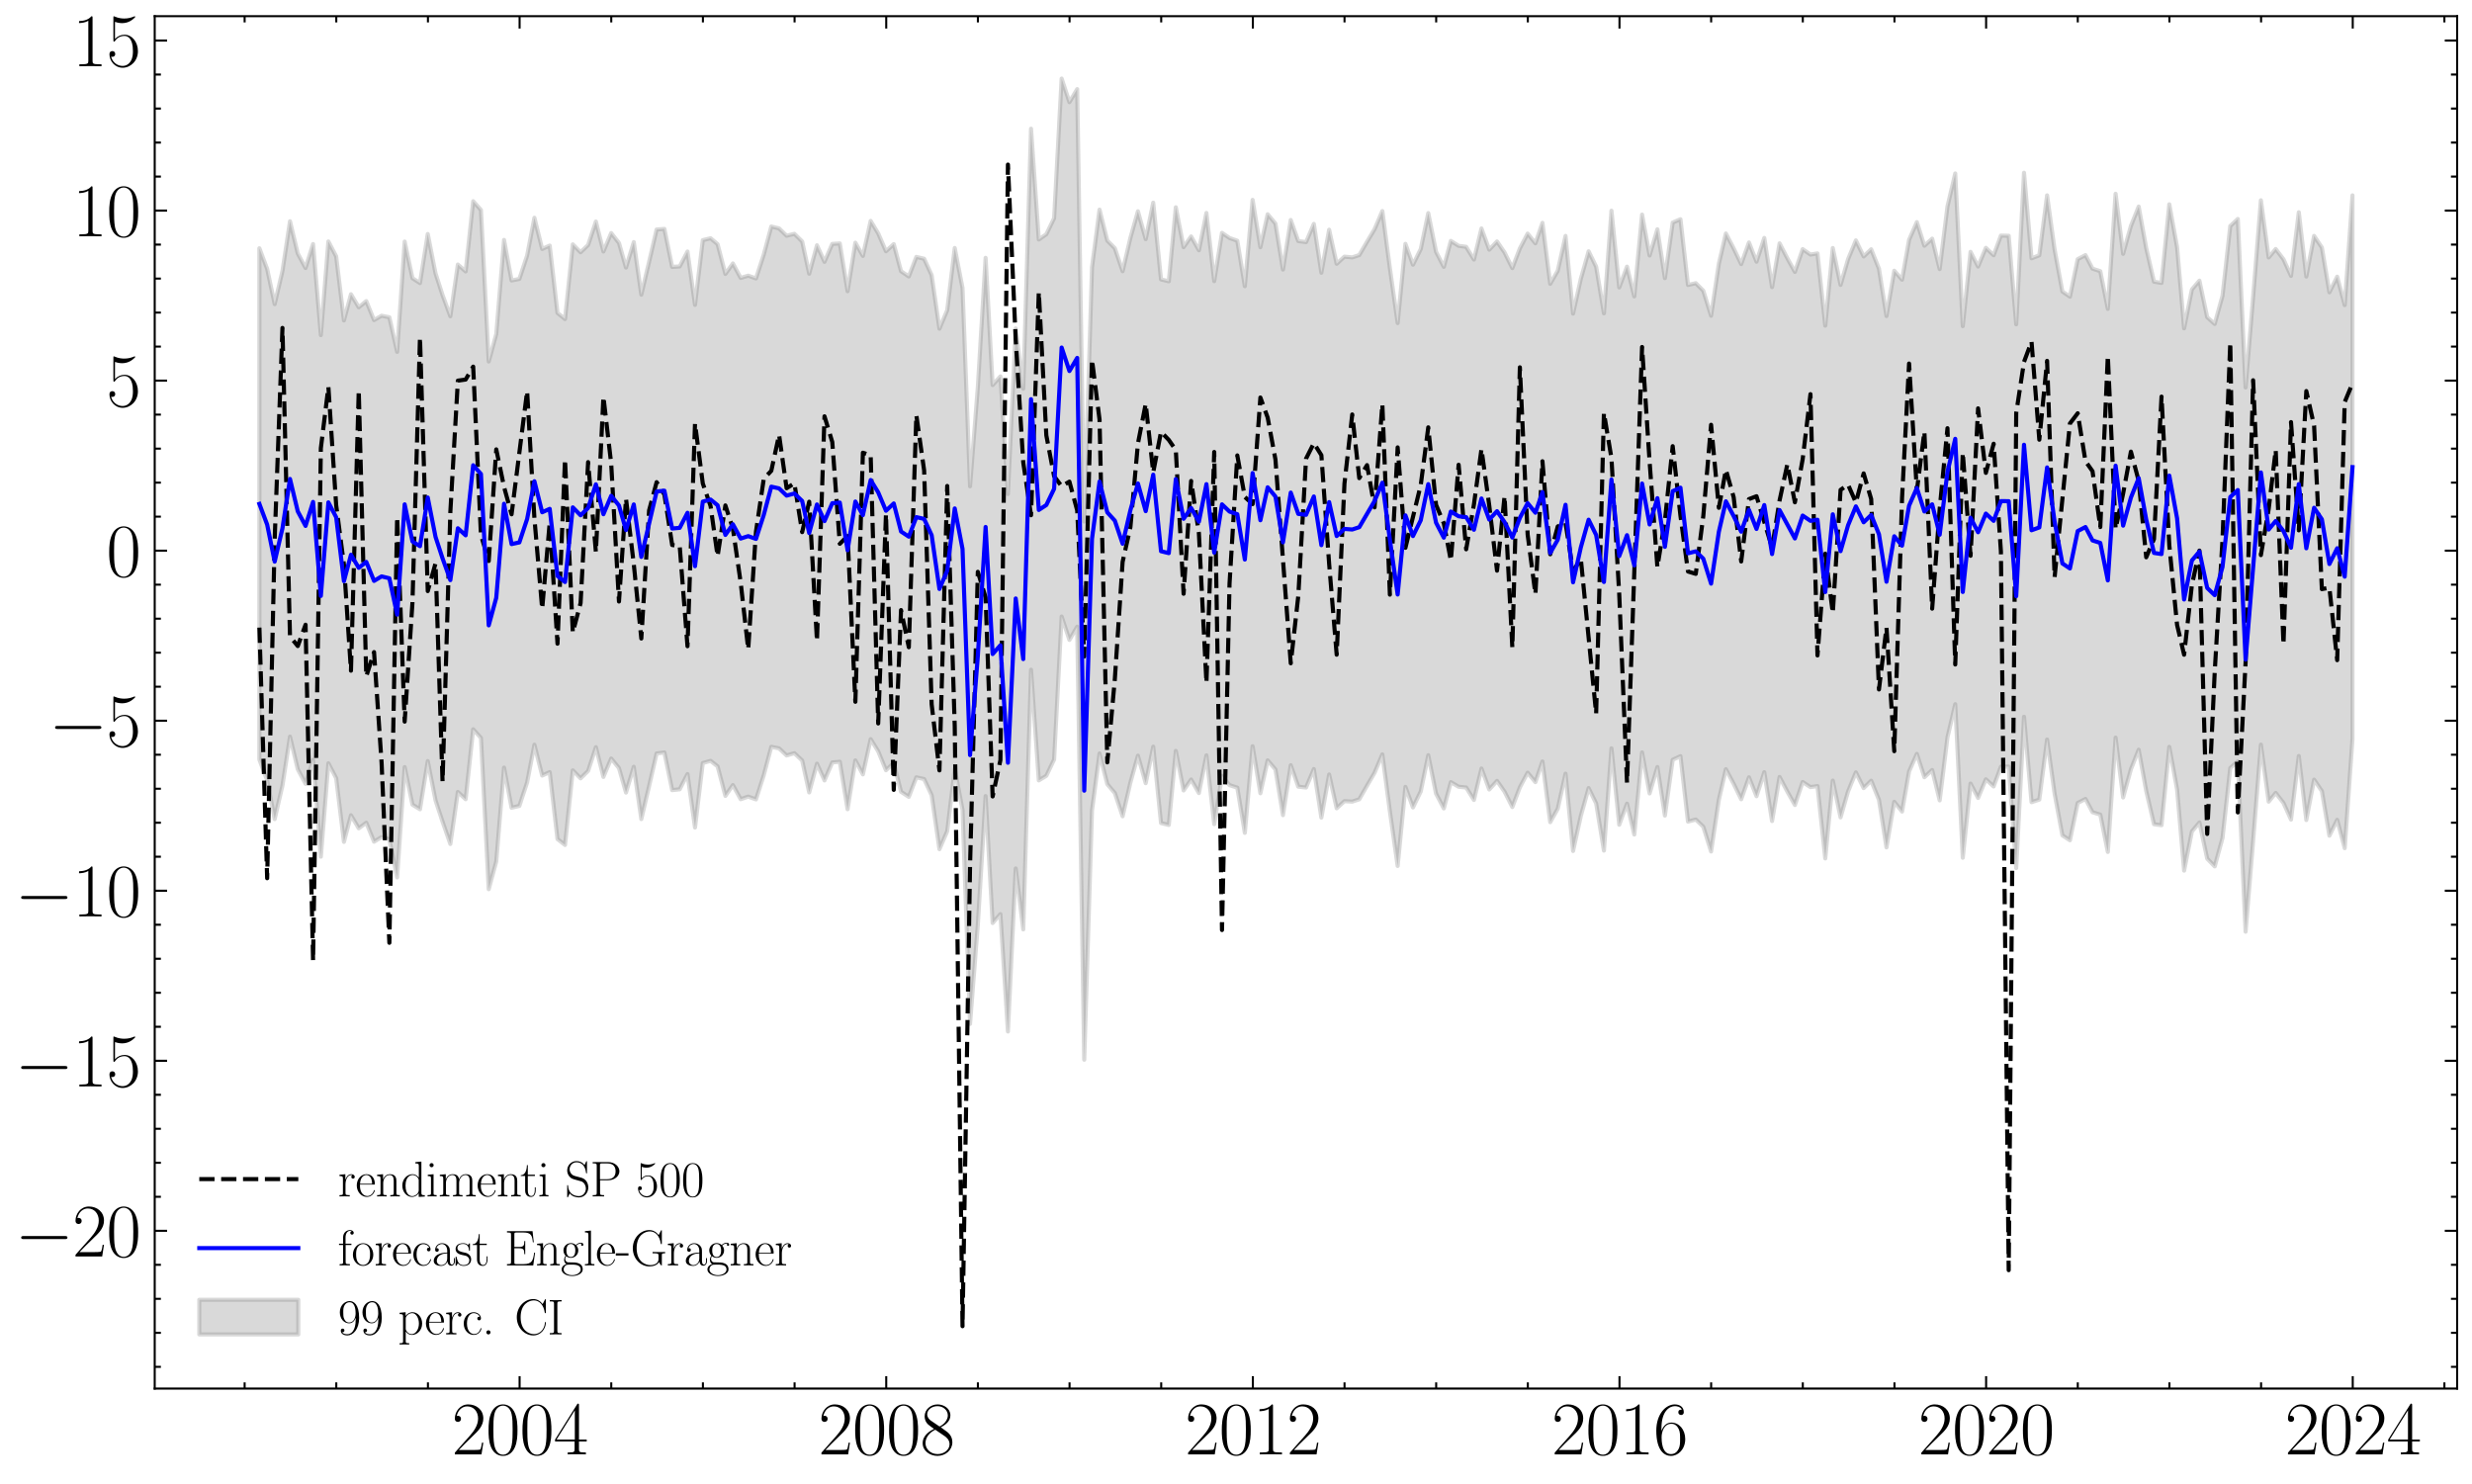 <?xml version="1.0" encoding="utf-8" standalone="no"?>
<!DOCTYPE svg PUBLIC "-//W3C//DTD SVG 1.1//EN"
  "http://www.w3.org/Graphics/SVG/1.1/DTD/svg11.dtd">
<svg xmlns:xlink="http://www.w3.org/1999/xlink" width="599.096pt" height="359.607pt" viewBox="0 0 599.096 359.607" xmlns="http://www.w3.org/2000/svg" version="1.1">
 <defs>
  <style type="text/css">*{stroke-linejoin: round; stroke-linecap: butt}</style>
 </defs>
 <g id="figure_1">
  <g id="patch_1">
   <path d="M 0 359.607 
L 599.096 359.607 
L 599.096 0 
L 0 0 
z
" style="fill: #ffffff"/>
  </g>
  <g id="axes_1">
   <g id="patch_2">
    <path d="M 37.496 336.565 
L 595.496 336.565 
L 595.496 3.925 
L 37.496 3.925 
z
" style="fill: #ffffff"/>
   </g>
   <g id="PolyCollection_1">
    <defs>
     <path id="mec13522d8c" d="M 62.86 -299.43 
L 62.86 -175.499 
L 64.745 -170.477 
L 66.57 -161.077 
L 68.455 -169.203 
L 70.28 -181.06 
L 72.165 -173.168 
L 74.05 -169.618 
L 75.875 -175.444 
L 77.76 -151.961 
L 79.585 -174.602 
L 81.47 -171 
L 83.355 -155.551 
L 85.058 -161.999 
L 86.943 -158.836 
L 88.768 -160.196 
L 90.653 -155.597 
L 92.478 -156.714 
L 94.363 -156.177 
L 96.248 -146.936 
L 98.073 -173.677 
L 99.958 -164.573 
L 101.783 -163.453 
L 103.668 -175.129 
L 105.553 -165.603 
L 107.256 -160.437 
L 109.142 -155.042 
L 110.966 -167.639 
L 112.851 -165.901 
L 114.676 -182.844 
L 116.561 -180.738 
L 118.446 -144.084 
L 120.271 -150.807 
L 122.156 -173.551 
L 123.981 -163.823 
L 125.866 -164.273 
L 127.751 -169.963 
L 129.515 -179.101 
L 131.4 -171.624 
L 133.225 -172.457 
L 135.11 -156.231 
L 136.935 -154.801 
L 138.82 -172.883 
L 140.705 -170.948 
L 142.53 -172.748 
L 144.415 -178.499 
L 146.24 -171.296 
L 148.125 -175.752 
L 150.01 -173.435 
L 151.713 -167.502 
L 153.599 -173.747 
L 155.423 -161.07 
L 157.308 -169.05 
L 159.133 -176.984 
L 161.018 -177.219 
L 162.904 -168.096 
L 164.728 -168.299 
L 166.613 -171.987 
L 168.438 -159.029 
L 170.323 -174.655 
L 172.209 -175.195 
L 173.911 -173.853 
L 175.797 -166.7 
L 177.621 -169.322 
L 179.507 -165.896 
L 181.331 -166.522 
L 183.216 -165.844 
L 185.102 -171.714 
L 186.926 -178.589 
L 188.811 -178.208 
L 190.636 -176.492 
L 192.521 -177.047 
L 194.407 -175.275 
L 196.11 -167.536 
L 197.995 -174.507 
L 199.819 -170.448 
L 201.705 -174.8 
L 203.529 -174.972 
L 205.414 -163.468 
L 207.3 -175.301 
L 209.124 -171.913 
L 211.01 -180.448 
L 212.834 -177.502 
L 214.719 -172.91 
L 216.605 -174.717 
L 218.368 -167.694 
L 220.254 -166.462 
L 222.078 -171.194 
L 223.964 -170.775 
L 225.788 -166.86 
L 227.673 -153.776 
L 229.559 -158.131 
L 231.383 -173.24 
L 233.269 -163.324 
L 235.093 -111.438 
L 236.978 -135.447 
L 238.864 -166.646 
L 240.567 -135.886 
L 242.452 -138.032 
L 244.276 -109.59 
L 246.162 -149.109 
L 247.986 -134.329 
L 249.872 -197.284 
L 251.757 -170.46 
L 253.581 -171.565 
L 255.467 -175.521 
L 257.291 -210.167 
L 259.177 -204.496 
L 261.062 -207.706 
L 262.765 -102.75 
L 264.65 -163.152 
L 266.475 -176.98 
L 268.36 -169.542 
L 270.184 -167.386 
L 272.07 -161.753 
L 273.955 -169.927 
L 275.779 -176.45 
L 277.665 -169.777 
L 279.489 -178.625 
L 281.375 -160.118 
L 283.26 -159.653 
L 284.963 -177.602 
L 286.848 -168.016 
L 288.673 -170.662 
L 290.558 -167.382 
L 292.382 -176.521 
L 294.268 -159.839 
L 296.153 -171.556 
L 297.978 -169.297 
L 299.863 -168.693 
L 301.687 -157.736 
L 303.573 -178.724 
L 305.458 -167.331 
L 307.222 -175.307 
L 309.107 -173.104 
L 310.932 -162.033 
L 312.817 -174.131 
L 314.641 -168.928 
L 316.527 -168.724 
L 318.412 -173.198 
L 320.237 -161.433 
L 322.122 -171.888 
L 323.946 -163.694 
L 325.832 -165.421 
L 327.717 -165.311 
L 329.42 -165.873 
L 331.305 -169.171 
L 333.13 -172.292 
L 335.015 -176.758 
L 336.84 -162.97 
L 338.725 -149.717 
L 340.61 -168.876 
L 342.435 -163.898 
L 344.32 -167.758 
L 346.144 -176.556 
L 348.03 -167.248 
L 349.915 -163.659 
L 351.618 -170.033 
L 353.503 -168.909 
L 355.328 -168.731 
L 357.213 -165.712 
L 359.038 -173.326 
L 360.923 -168.249 
L 362.808 -170.326 
L 364.633 -167.712 
L 366.518 -163.996 
L 368.343 -168.77 
L 370.228 -172.314 
L 372.113 -170.031 
L 373.816 -175.031 
L 375.701 -160.328 
L 377.526 -163.581 
L 379.411 -172.09 
L 381.236 -153.339 
L 383.121 -161.852 
L 385.006 -168.592 
L 386.831 -164.877 
L 388.716 -153.438 
L 390.541 -178.224 
L 392.426 -159.709 
L 394.311 -164.81 
L 396.075 -157.334 
L 397.96 -177.229 
L 399.785 -167.292 
L 401.67 -173.69 
L 403.495 -161.924 
L 405.38 -175.444 
L 407.265 -176.324 
L 409.09 -160.461 
L 410.975 -160.968 
L 412.8 -159.219 
L 414.685 -153.211 
L 416.57 -165.761 
L 418.273 -173.165 
L 420.159 -169.618 
L 421.983 -165.883 
L 423.868 -171.197 
L 425.693 -166.618 
L 427.578 -172.441 
L 429.463 -160.604 
L 431.288 -171.284 
L 433.173 -167.728 
L 434.998 -164.485 
L 436.883 -170.068 
L 438.768 -168.822 
L 440.471 -169.073 
L 442.357 -151.535 
L 444.181 -170.409 
L 446.066 -161.49 
L 447.891 -167.799 
L 449.776 -172.401 
L 451.662 -168.586 
L 453.486 -170.378 
L 455.371 -165.751 
L 457.196 -154.213 
L 459.081 -165.257 
L 460.967 -162.9 
L 462.669 -172.616 
L 464.555 -176.88 
L 466.379 -171.218 
L 468.265 -172.968 
L 470.089 -165.611 
L 471.974 -180.871 
L 473.86 -188.919 
L 475.684 -151.704 
L 477.57 -169.68 
L 479.394 -166.196 
L 481.279 -170.709 
L 483.165 -168.981 
L 484.928 -173.779 
L 486.814 -173.791 
L 488.638 -149.207 
L 490.524 -185.88 
L 492.348 -165.177 
L 494.233 -165.801 
L 496.119 -180.359 
L 497.943 -167.212 
L 499.828 -157.125 
L 501.653 -155.938 
L 503.538 -164.981 
L 505.424 -165.96 
L 507.126 -162.738 
L 509.012 -162.159 
L 510.836 -153.111 
L 512.722 -180.818 
L 514.546 -166.316 
L 516.431 -173.142 
L 518.317 -177.893 
L 520.141 -167.911 
L 522.027 -159.833 
L 523.851 -159.591 
L 525.736 -178.583 
L 527.622 -168.263 
L 529.325 -148.583 
L 531.21 -158.058 
L 533.034 -160.262 
L 534.92 -151.481 
L 536.744 -149.606 
L 538.63 -156.478 
L 540.515 -173.451 
L 542.339 -175.106 
L 544.225 -133.784 
L 546.049 -155.767 
L 547.935 -179.122 
L 549.82 -165.304 
L 551.523 -167.412 
L 553.408 -164.982 
L 555.233 -160.951 
L 557.118 -176.369 
L 558.942 -160.845 
L 560.828 -170.636 
L 562.713 -167.859 
L 564.538 -157.044 
L 566.423 -160.901 
L 568.247 -154.023 
L 570.133 -180.526 
L 570.133 -312.247 
L 570.133 -312.247 
L 568.247 -285.658 
L 566.423 -292.542 
L 564.538 -288.752 
L 562.713 -299.613 
L 560.828 -302.426 
L 558.942 -292.578 
L 557.118 -308.161 
L 555.233 -292.732 
L 553.408 -296.767 
L 551.523 -299.243 
L 549.82 -297.204 
L 547.935 -311.058 
L 546.049 -287.592 
L 544.225 -265.68 
L 542.339 -306.531 
L 540.515 -304.823 
L 538.63 -287.918 
L 536.744 -281.087 
L 534.92 -282.723 
L 533.034 -291.575 
L 531.21 -289.439 
L 529.325 -280.02 
L 527.622 -299.712 
L 525.736 -310.078 
L 523.851 -291.027 
L 522.027 -291.34 
L 520.141 -299.482 
L 518.317 -309.537 
L 516.431 -304.847 
L 514.546 -298.088 
L 512.722 -312.642 
L 510.836 -284.746 
L 509.012 -293.866 
L 507.126 -294.493 
L 505.424 -297.766 
L 503.538 -296.788 
L 501.653 -287.707 
L 499.828 -288.944 
L 497.943 -299.088 
L 496.119 -312.25 
L 494.233 -297.725 
L 492.348 -296.991 
L 490.524 -317.737 
L 488.638 -280.987 
L 486.814 -302.454 
L 484.928 -302.5 
L 483.165 -297.742 
L 481.279 -299.533 
L 479.394 -295.007 
L 477.57 -298.556 
L 475.684 -280.548 
L 473.86 -317.561 
L 471.974 -309.575 
L 470.089 -294.383 
L 468.265 -301.753 
L 466.379 -300.04 
L 464.555 -305.775 
L 462.669 -301.472 
L 460.967 -291.817 
L 459.081 -293.987 
L 457.196 -283.006 
L 455.371 -294.481 
L 453.486 -299.18 
L 451.662 -297.448 
L 449.776 -301.337 
L 447.891 -296.8 
L 446.066 -290.544 
L 444.181 -299.482 
L 442.357 -280.675 
L 440.471 -298.182 
L 438.768 -297.914 
L 436.883 -299.217 
L 434.998 -293.702 
L 433.173 -296.998 
L 431.288 -300.629 
L 429.463 -290.024 
L 427.578 -301.934 
L 425.693 -296.18 
L 423.868 -300.835 
L 421.983 -295.591 
L 420.159 -299.4 
L 418.273 -303.017 
L 416.57 -295.686 
L 414.685 -283.07 
L 412.8 -289.144 
L 410.975 -290.967 
L 409.09 -290.534 
L 407.265 -306.469 
L 405.38 -305.655 
L 403.495 -292.207 
L 401.67 -304.024 
L 399.785 -297.68 
L 397.96 -307.588 
L 396.075 -287.77 
L 394.311 -294.97 
L 392.426 -289.938 
L 390.541 -308.528 
L 388.716 -283.654 
L 386.831 -294.985 
L 385.006 -298.693 
L 383.121 -292.03 
L 381.236 -283.594 
L 379.411 -302.421 
L 377.526 -293.99 
L 375.701 -290.815 
L 373.816 -305.591 
L 372.113 -300.631 
L 370.228 -302.986 
L 368.343 -299.389 
L 366.518 -294.623 
L 364.633 -298.414 
L 362.808 -301.086 
L 360.923 -299.087 
L 359.038 -304.229 
L 357.213 -296.69 
L 355.328 -299.783 
L 353.503 -300.025 
L 351.618 -301.214 
L 349.915 -294.92 
L 348.03 -298.587 
L 346.144 -307.956 
L 344.32 -299.231 
L 342.435 -295.45 
L 340.61 -300.503 
L 338.725 -281.298 
L 336.84 -294.614 
L 335.015 -308.447 
L 333.13 -304.063 
L 331.305 -301.009 
L 329.42 -297.779 
L 327.717 -297.22 
L 325.832 -297.4 
L 323.946 -295.67 
L 322.122 -303.924 
L 320.237 -293.504 
L 318.412 -305.335 
L 316.527 -300.925 
L 314.641 -301.172 
L 312.817 -306.285 
L 310.932 -294.269 
L 309.107 -305.415 
L 307.222 -307.672 
L 305.458 -299.689 
L 303.573 -311.16 
L 301.687 -290.234 
L 299.863 -301.256 
L 297.978 -301.916 
L 296.153 -303.162 
L 294.268 -291.467 
L 292.382 -307.993 
L 290.558 -298.937 
L 288.673 -302.296 
L 286.848 -299.7 
L 284.963 -309.365 
L 283.26 -291.424 
L 281.375 -291.887 
L 279.489 -310.478 
L 277.665 -301.645 
L 275.779 -308.393 
L 273.955 -301.955 
L 272.07 -293.865 
L 270.184 -299.432 
L 268.36 -301.286 
L 266.475 -308.785 
L 264.65 -294.843 
L 262.765 -233.184 
L 261.062 -338 
L 259.177 -334.849 
L 257.291 -340.561 
L 255.467 -306.726 
L 253.581 -302.829 
L 251.757 -301.55 
L 249.872 -328.407 
L 247.986 -265.386 
L 246.162 -279.987 
L 244.276 -239.873 
L 242.452 -268.374 
L 240.567 -266.274 
L 238.864 -297.103 
L 236.978 -265.719 
L 235.093 -241.735 
L 233.269 -289.806 
L 231.383 -299.492 
L 229.559 -284.418 
L 227.673 -279.931 
L 225.788 -292.912 
L 223.964 -296.895 
L 222.078 -297.329 
L 220.254 -292.598 
L 218.368 -293.873 
L 216.605 -300.436 
L 214.719 -298.713 
L 212.834 -303.031 
L 211.01 -306.056 
L 209.124 -297.578 
L 207.3 -300.778 
L 205.414 -289.026 
L 203.529 -300.602 
L 201.705 -300.487 
L 199.819 -296.143 
L 197.995 -300.158 
L 196.11 -293.263 
L 194.407 -301.079 
L 192.521 -302.933 
L 190.636 -302.461 
L 188.811 -304.241 
L 186.926 -304.705 
L 185.102 -297.905 
L 183.216 -292.119 
L 181.331 -292.794 
L 179.507 -292.24 
L 177.621 -295.751 
L 175.797 -293.208 
L 173.911 -300.428 
L 172.209 -301.855 
L 170.323 -301.398 
L 168.438 -285.717 
L 166.613 -298.638 
L 164.728 -295.032 
L 162.904 -294.913 
L 161.018 -304.122 
L 159.133 -303.973 
L 157.308 -296.124 
L 155.423 -288.185 
L 153.599 -300.924 
L 151.713 -294.759 
L 150.01 -300.714 
L 148.125 -303.112 
L 146.24 -298.646 
L 144.415 -305.905 
L 142.53 -300.227 
L 140.705 -298.461 
L 138.82 -300.373 
L 136.935 -282.275 
L 135.11 -283.762 
L 133.225 -300.075 
L 131.4 -299.265 
L 129.515 -306.821 
L 127.751 -297.658 
L 125.866 -292.001 
L 123.981 -291.635 
L 122.156 -301.452 
L 120.271 -278.646 
L 118.446 -271.986 
L 116.561 -308.706 
L 114.676 -310.835 
L 112.851 -293.813 
L 110.966 -295.487 
L 109.142 -282.949 
L 107.256 -288.079 
L 105.553 -293.334 
L 103.668 -302.89 
L 101.783 -290.994 
L 99.958 -292.18 
L 98.073 -301.04 
L 96.248 -274.326 
L 94.363 -282.701 
L 92.478 -283.079 
L 90.653 -282.02 
L 88.768 -286.62 
L 86.943 -285.124 
L 85.058 -288.284 
L 83.355 -281.931 
L 81.47 -297.474 
L 79.585 -301.076 
L 77.76 -278.381 
L 75.875 -300.455 
L 74.05 -294.654 
L 72.165 -298.168 
L 70.28 -305.976 
L 68.455 -293.92 
L 66.57 -285.886 
L 64.745 -294.43 
L 62.86 -299.43 
z
" style="stroke: #808080; stroke-opacity: 0.3"/>
    </defs>
    <g clip-path="url(#pa0fe54d8f7)">
     <use xlink:href="#mec13522d8c" x="0" y="359.607" style="fill: #808080; fill-opacity: 0.3; stroke: #808080; stroke-opacity: 0.3"/>
    </g>
   </g>
   <g id="matplotlib.axis_1">
    <g id="xtick_1">
     <g id="line2d_1">
      <defs>
       <path id="m16eaf720c9" d="M 0 0 
L 0 -3 
" style="stroke: #000000; stroke-width: 0.5"/>
      </defs>
      <g>
       <use xlink:href="#m16eaf720c9" x="125.927" y="336.565" style="stroke: #000000; stroke-width: 0.5"/>
      </g>
     </g>
     <g id="line2d_2">
      <defs>
       <path id="mcb9227c8aa" d="M 0 0 
L 0 3 
" style="stroke: #000000; stroke-width: 0.5"/>
      </defs>
      <g>
       <use xlink:href="#mcb9227c8aa" x="125.927" y="3.925" style="stroke: #000000; stroke-width: 0.5"/>
      </g>
     </g>
     <g id="text_1">
      <!-- $\mathdefault{2004}$ -->
      <g transform="translate(109.478 352.519) scale(0.18 -0.18)">
       <defs>
        <path id="CMR17-32" d="M 2669 990 
L 2554 990 
C 2490 537 2438 460 2413 422 
C 2381 371 1920 371 1830 371 
L 602 371 
C 832 620 1280 1073 1824 1596 
C 2214 1966 2669 2400 2669 3033 
C 2669 3788 2067 4224 1395 4224 
C 691 4224 262 3603 262 3027 
C 262 2777 448 2745 525 2745 
C 589 2745 781 2783 781 3007 
C 781 3206 614 3264 525 3264 
C 486 3264 448 3257 422 3244 
C 544 3788 915 4057 1306 4057 
C 1862 4057 2227 3616 2227 3033 
C 2227 2477 1901 1998 1536 1583 
L 262 147 
L 262 0 
L 2515 0 
L 2669 990 
z
" transform="scale(0.016)"/>
        <path id="CMR17-30" d="M 2688 2038 
C 2688 2430 2682 3099 2413 3613 
C 2176 4063 1798 4224 1466 4224 
C 1158 4224 768 4082 525 3620 
C 269 3137 243 2539 243 2038 
C 243 1671 250 1112 448 623 
C 723 -39 1216 -128 1466 -128 
C 1760 -128 2208 -7 2470 604 
C 2662 1048 2688 1568 2688 2038 
z
M 1466 -26 
C 1056 -26 813 328 723 816 
C 653 1196 653 1749 653 2109 
C 653 2604 653 3015 736 3407 
C 858 3954 1216 4121 1466 4121 
C 1728 4121 2067 3947 2189 3420 
C 2272 3054 2278 2623 2278 2109 
C 2278 1691 2278 1176 2202 797 
C 2067 96 1690 -26 1466 -26 
z
" transform="scale(0.016)"/>
        <path id="CMR17-34" d="M 2150 4147 
C 2150 4281 2144 4288 2029 4288 
L 128 1254 
L 128 1088 
L 1779 1088 
L 1779 460 
C 1779 230 1766 166 1318 166 
L 1197 166 
L 1197 0 
C 1402 12 1747 12 1965 12 
C 2182 12 2528 12 2733 0 
L 2733 166 
L 2611 166 
C 2163 166 2150 230 2150 460 
L 2150 1088 
L 2803 1088 
L 2803 1254 
L 2150 1254 
L 2150 4147 
z
M 1798 3723 
L 1798 1254 
L 256 1254 
L 1798 3723 
z
" transform="scale(0.016)"/>
       </defs>
       <use xlink:href="#CMR17-32" transform="scale(0.996)"/>
       <use xlink:href="#CMR17-30" transform="translate(45.69 0) scale(0.996)"/>
       <use xlink:href="#CMR17-30" transform="translate(91.381 0) scale(0.996)"/>
       <use xlink:href="#CMR17-34" transform="translate(137.071 0) scale(0.996)"/>
      </g>
     </g>
    </g>
    <g id="xtick_2">
     <g id="line2d_3">
      <g>
       <use xlink:href="#m16eaf720c9" x="214.78" y="336.565" style="stroke: #000000; stroke-width: 0.5"/>
      </g>
     </g>
     <g id="line2d_4">
      <g>
       <use xlink:href="#mcb9227c8aa" x="214.78" y="3.925" style="stroke: #000000; stroke-width: 0.5"/>
      </g>
     </g>
     <g id="text_2">
      <!-- $\mathdefault{2008}$ -->
      <g transform="translate(198.332 352.519) scale(0.18 -0.18)">
       <defs>
        <path id="CMR17-38" d="M 1741 2289 
C 2144 2494 2554 2803 2554 3298 
C 2554 3884 1990 4224 1472 4224 
C 890 4224 378 3800 378 3215 
C 378 3054 416 2777 666 2533 
C 730 2469 998 2276 1171 2154 
C 883 2006 211 1652 211 945 
C 211 282 838 -128 1459 -128 
C 2144 -128 2720 366 2720 1022 
C 2720 1607 2330 1877 2074 2051 
L 1741 2289 
z
M 902 2855 
C 851 2887 595 3086 595 3388 
C 595 3781 998 4076 1459 4076 
C 1965 4076 2336 3716 2336 3298 
C 2336 2700 1670 2359 1638 2359 
C 1632 2359 1626 2359 1574 2398 
L 902 2855 
z
M 2080 1536 
C 2176 1466 2483 1253 2483 861 
C 2483 385 2010 25 1472 25 
C 890 25 448 443 448 951 
C 448 1459 838 1884 1280 2083 
L 2080 1536 
z
" transform="scale(0.016)"/>
       </defs>
       <use xlink:href="#CMR17-32" transform="scale(0.996)"/>
       <use xlink:href="#CMR17-30" transform="translate(45.69 0) scale(0.996)"/>
       <use xlink:href="#CMR17-30" transform="translate(91.381 0) scale(0.996)"/>
       <use xlink:href="#CMR17-38" transform="translate(137.071 0) scale(0.996)"/>
      </g>
     </g>
    </g>
    <g id="xtick_3">
     <g id="line2d_5">
      <g>
       <use xlink:href="#m16eaf720c9" x="303.634" y="336.565" style="stroke: #000000; stroke-width: 0.5"/>
      </g>
     </g>
     <g id="line2d_6">
      <g>
       <use xlink:href="#mcb9227c8aa" x="303.634" y="3.925" style="stroke: #000000; stroke-width: 0.5"/>
      </g>
     </g>
     <g id="text_3">
      <!-- $\mathdefault{2012}$ -->
      <g transform="translate(287.185 352.519) scale(0.18 -0.18)">
       <defs>
        <path id="CMR17-31" d="M 1702 4083 
C 1702 4217 1696 4224 1606 4224 
C 1357 3927 979 3833 621 3820 
C 602 3820 570 3820 563 3808 
C 557 3795 557 3782 557 3648 
C 755 3648 1088 3686 1344 3839 
L 1344 467 
C 1344 243 1331 166 781 166 
L 589 166 
L 589 0 
C 896 6 1216 12 1523 12 
C 1830 12 2150 6 2458 0 
L 2458 166 
L 2266 166 
C 1715 166 1702 236 1702 467 
L 1702 4083 
z
" transform="scale(0.016)"/>
       </defs>
       <use xlink:href="#CMR17-32" transform="scale(0.996)"/>
       <use xlink:href="#CMR17-30" transform="translate(45.69 0) scale(0.996)"/>
       <use xlink:href="#CMR17-31" transform="translate(91.381 0) scale(0.996)"/>
       <use xlink:href="#CMR17-32" transform="translate(137.071 0) scale(0.996)"/>
      </g>
     </g>
    </g>
    <g id="xtick_4">
     <g id="line2d_7">
      <g>
       <use xlink:href="#m16eaf720c9" x="392.487" y="336.565" style="stroke: #000000; stroke-width: 0.5"/>
      </g>
     </g>
     <g id="line2d_8">
      <g>
       <use xlink:href="#mcb9227c8aa" x="392.487" y="3.925" style="stroke: #000000; stroke-width: 0.5"/>
      </g>
     </g>
     <g id="text_4">
      <!-- $\mathdefault{2016}$ -->
      <g transform="translate(376.038 352.519) scale(0.18 -0.18)">
       <defs>
        <path id="CMR17-36" d="M 678 2198 
C 678 3712 1395 4076 1811 4076 
C 1946 4076 2272 4049 2400 3782 
C 2298 3782 2106 3782 2106 3558 
C 2106 3385 2246 3328 2336 3328 
C 2394 3328 2566 3353 2566 3571 
C 2566 3987 2246 4224 1805 4224 
C 1043 4224 243 3411 243 2011 
C 243 257 966 -128 1478 -128 
C 2099 -128 2688 431 2688 1295 
C 2688 2101 2170 2688 1517 2688 
C 1126 2688 838 2430 678 1979 
L 678 2198 
z
M 1478 25 
C 691 25 691 1212 691 1450 
C 691 1914 909 2585 1504 2585 
C 1613 2585 1926 2585 2138 2140 
C 2253 1889 2253 1624 2253 1302 
C 2253 954 2253 696 2118 438 
C 1978 173 1773 25 1478 25 
z
" transform="scale(0.016)"/>
       </defs>
       <use xlink:href="#CMR17-32" transform="scale(0.996)"/>
       <use xlink:href="#CMR17-30" transform="translate(45.69 0) scale(0.996)"/>
       <use xlink:href="#CMR17-31" transform="translate(91.381 0) scale(0.996)"/>
       <use xlink:href="#CMR17-36" transform="translate(137.071 0) scale(0.996)"/>
      </g>
     </g>
    </g>
    <g id="xtick_5">
     <g id="line2d_9">
      <g>
       <use xlink:href="#m16eaf720c9" x="481.34" y="336.565" style="stroke: #000000; stroke-width: 0.5"/>
      </g>
     </g>
     <g id="line2d_10">
      <g>
       <use xlink:href="#mcb9227c8aa" x="481.34" y="3.925" style="stroke: #000000; stroke-width: 0.5"/>
      </g>
     </g>
     <g id="text_5">
      <!-- $\mathdefault{2020}$ -->
      <g transform="translate(464.892 352.519) scale(0.18 -0.18)">
       <use xlink:href="#CMR17-32" transform="scale(0.996)"/>
       <use xlink:href="#CMR17-30" transform="translate(45.69 0) scale(0.996)"/>
       <use xlink:href="#CMR17-32" transform="translate(91.381 0) scale(0.996)"/>
       <use xlink:href="#CMR17-30" transform="translate(137.071 0) scale(0.996)"/>
      </g>
     </g>
    </g>
    <g id="xtick_6">
     <g id="line2d_11">
      <g>
       <use xlink:href="#m16eaf720c9" x="570.193" y="336.565" style="stroke: #000000; stroke-width: 0.5"/>
      </g>
     </g>
     <g id="line2d_12">
      <g>
       <use xlink:href="#mcb9227c8aa" x="570.193" y="3.925" style="stroke: #000000; stroke-width: 0.5"/>
      </g>
     </g>
     <g id="text_6">
      <!-- $\mathdefault{2024}$ -->
      <g transform="translate(553.745 352.519) scale(0.18 -0.18)">
       <use xlink:href="#CMR17-32" transform="scale(0.996)"/>
       <use xlink:href="#CMR17-30" transform="translate(45.69 0) scale(0.996)"/>
       <use xlink:href="#CMR17-32" transform="translate(91.381 0) scale(0.996)"/>
       <use xlink:href="#CMR17-34" transform="translate(137.071 0) scale(0.996)"/>
      </g>
     </g>
    </g>
    <g id="xtick_7">
     <g id="line2d_13">
      <defs>
       <path id="m2bc2cc50aa" d="M 0 0 
L 0 -1.5 
" style="stroke: #000000; stroke-width: 0.5"/>
      </defs>
      <g>
       <use xlink:href="#m2bc2cc50aa" x="59.287" y="336.565" style="stroke: #000000; stroke-width: 0.5"/>
      </g>
     </g>
     <g id="line2d_14">
      <defs>
       <path id="m8ed4d431be" d="M 0 0 
L 0 1.5 
" style="stroke: #000000; stroke-width: 0.5"/>
      </defs>
      <g>
       <use xlink:href="#m8ed4d431be" x="59.287" y="3.925" style="stroke: #000000; stroke-width: 0.5"/>
      </g>
     </g>
    </g>
    <g id="xtick_8">
     <g id="line2d_15">
      <g>
       <use xlink:href="#m2bc2cc50aa" x="81.5" y="336.565" style="stroke: #000000; stroke-width: 0.5"/>
      </g>
     </g>
     <g id="line2d_16">
      <g>
       <use xlink:href="#m8ed4d431be" x="81.5" y="3.925" style="stroke: #000000; stroke-width: 0.5"/>
      </g>
     </g>
    </g>
    <g id="xtick_9">
     <g id="line2d_17">
      <g>
       <use xlink:href="#m2bc2cc50aa" x="103.714" y="336.565" style="stroke: #000000; stroke-width: 0.5"/>
      </g>
     </g>
     <g id="line2d_18">
      <g>
       <use xlink:href="#m8ed4d431be" x="103.714" y="3.925" style="stroke: #000000; stroke-width: 0.5"/>
      </g>
     </g>
    </g>
    <g id="xtick_10">
     <g id="line2d_19">
      <g>
       <use xlink:href="#m2bc2cc50aa" x="148.14" y="336.565" style="stroke: #000000; stroke-width: 0.5"/>
      </g>
     </g>
     <g id="line2d_20">
      <g>
       <use xlink:href="#m8ed4d431be" x="148.14" y="3.925" style="stroke: #000000; stroke-width: 0.5"/>
      </g>
     </g>
    </g>
    <g id="xtick_11">
     <g id="line2d_21">
      <g>
       <use xlink:href="#m2bc2cc50aa" x="170.354" y="336.565" style="stroke: #000000; stroke-width: 0.5"/>
      </g>
     </g>
     <g id="line2d_22">
      <g>
       <use xlink:href="#m8ed4d431be" x="170.354" y="3.925" style="stroke: #000000; stroke-width: 0.5"/>
      </g>
     </g>
    </g>
    <g id="xtick_12">
     <g id="line2d_23">
      <g>
       <use xlink:href="#m2bc2cc50aa" x="192.567" y="336.565" style="stroke: #000000; stroke-width: 0.5"/>
      </g>
     </g>
     <g id="line2d_24">
      <g>
       <use xlink:href="#m8ed4d431be" x="192.567" y="3.925" style="stroke: #000000; stroke-width: 0.5"/>
      </g>
     </g>
    </g>
    <g id="xtick_13">
     <g id="line2d_25">
      <g>
       <use xlink:href="#m2bc2cc50aa" x="236.994" y="336.565" style="stroke: #000000; stroke-width: 0.5"/>
      </g>
     </g>
     <g id="line2d_26">
      <g>
       <use xlink:href="#m8ed4d431be" x="236.994" y="3.925" style="stroke: #000000; stroke-width: 0.5"/>
      </g>
     </g>
    </g>
    <g id="xtick_14">
     <g id="line2d_27">
      <g>
       <use xlink:href="#m2bc2cc50aa" x="259.207" y="336.565" style="stroke: #000000; stroke-width: 0.5"/>
      </g>
     </g>
     <g id="line2d_28">
      <g>
       <use xlink:href="#m8ed4d431be" x="259.207" y="3.925" style="stroke: #000000; stroke-width: 0.5"/>
      </g>
     </g>
    </g>
    <g id="xtick_15">
     <g id="line2d_29">
      <g>
       <use xlink:href="#m2bc2cc50aa" x="281.42" y="336.565" style="stroke: #000000; stroke-width: 0.5"/>
      </g>
     </g>
     <g id="line2d_30">
      <g>
       <use xlink:href="#m8ed4d431be" x="281.42" y="3.925" style="stroke: #000000; stroke-width: 0.5"/>
      </g>
     </g>
    </g>
    <g id="xtick_16">
     <g id="line2d_31">
      <g>
       <use xlink:href="#m2bc2cc50aa" x="325.847" y="336.565" style="stroke: #000000; stroke-width: 0.5"/>
      </g>
     </g>
     <g id="line2d_32">
      <g>
       <use xlink:href="#m8ed4d431be" x="325.847" y="3.925" style="stroke: #000000; stroke-width: 0.5"/>
      </g>
     </g>
    </g>
    <g id="xtick_17">
     <g id="line2d_33">
      <g>
       <use xlink:href="#m2bc2cc50aa" x="348.06" y="336.565" style="stroke: #000000; stroke-width: 0.5"/>
      </g>
     </g>
     <g id="line2d_34">
      <g>
       <use xlink:href="#m8ed4d431be" x="348.06" y="3.925" style="stroke: #000000; stroke-width: 0.5"/>
      </g>
     </g>
    </g>
    <g id="xtick_18">
     <g id="line2d_35">
      <g>
       <use xlink:href="#m2bc2cc50aa" x="370.274" y="336.565" style="stroke: #000000; stroke-width: 0.5"/>
      </g>
     </g>
     <g id="line2d_36">
      <g>
       <use xlink:href="#m8ed4d431be" x="370.274" y="3.925" style="stroke: #000000; stroke-width: 0.5"/>
      </g>
     </g>
    </g>
    <g id="xtick_19">
     <g id="line2d_37">
      <g>
       <use xlink:href="#m2bc2cc50aa" x="414.7" y="336.565" style="stroke: #000000; stroke-width: 0.5"/>
      </g>
     </g>
     <g id="line2d_38">
      <g>
       <use xlink:href="#m8ed4d431be" x="414.7" y="3.925" style="stroke: #000000; stroke-width: 0.5"/>
      </g>
     </g>
    </g>
    <g id="xtick_20">
     <g id="line2d_39">
      <g>
       <use xlink:href="#m2bc2cc50aa" x="436.914" y="336.565" style="stroke: #000000; stroke-width: 0.5"/>
      </g>
     </g>
     <g id="line2d_40">
      <g>
       <use xlink:href="#m8ed4d431be" x="436.914" y="3.925" style="stroke: #000000; stroke-width: 0.5"/>
      </g>
     </g>
    </g>
    <g id="xtick_21">
     <g id="line2d_41">
      <g>
       <use xlink:href="#m2bc2cc50aa" x="459.127" y="336.565" style="stroke: #000000; stroke-width: 0.5"/>
      </g>
     </g>
     <g id="line2d_42">
      <g>
       <use xlink:href="#m8ed4d431be" x="459.127" y="3.925" style="stroke: #000000; stroke-width: 0.5"/>
      </g>
     </g>
    </g>
    <g id="xtick_22">
     <g id="line2d_43">
      <g>
       <use xlink:href="#m2bc2cc50aa" x="503.554" y="336.565" style="stroke: #000000; stroke-width: 0.5"/>
      </g>
     </g>
     <g id="line2d_44">
      <g>
       <use xlink:href="#m8ed4d431be" x="503.554" y="3.925" style="stroke: #000000; stroke-width: 0.5"/>
      </g>
     </g>
    </g>
    <g id="xtick_23">
     <g id="line2d_45">
      <g>
       <use xlink:href="#m2bc2cc50aa" x="525.767" y="336.565" style="stroke: #000000; stroke-width: 0.5"/>
      </g>
     </g>
     <g id="line2d_46">
      <g>
       <use xlink:href="#m8ed4d431be" x="525.767" y="3.925" style="stroke: #000000; stroke-width: 0.5"/>
      </g>
     </g>
    </g>
    <g id="xtick_24">
     <g id="line2d_47">
      <g>
       <use xlink:href="#m2bc2cc50aa" x="547.98" y="336.565" style="stroke: #000000; stroke-width: 0.5"/>
      </g>
     </g>
     <g id="line2d_48">
      <g>
       <use xlink:href="#m8ed4d431be" x="547.98" y="3.925" style="stroke: #000000; stroke-width: 0.5"/>
      </g>
     </g>
    </g>
    <g id="xtick_25">
     <g id="line2d_49">
      <g>
       <use xlink:href="#m2bc2cc50aa" x="592.407" y="336.565" style="stroke: #000000; stroke-width: 0.5"/>
      </g>
     </g>
     <g id="line2d_50">
      <g>
       <use xlink:href="#m8ed4d431be" x="592.407" y="3.925" style="stroke: #000000; stroke-width: 0.5"/>
      </g>
     </g>
    </g>
   </g>
   <g id="matplotlib.axis_2">
    <g id="ytick_1">
     <g id="line2d_51">
      <defs>
       <path id="me03a3a9f71" d="M 0 0 
L 3 0 
" style="stroke: #000000; stroke-width: 0.5"/>
      </defs>
      <g>
       <use xlink:href="#me03a3a9f71" x="37.496" y="298.328" style="stroke: #000000; stroke-width: 0.5"/>
      </g>
     </g>
     <g id="line2d_52">
      <defs>
       <path id="m2cc120c847" d="M 0 0 
L -3 0 
" style="stroke: #000000; stroke-width: 0.5"/>
      </defs>
      <g>
       <use xlink:href="#m2cc120c847" x="595.496" y="298.328" style="stroke: #000000; stroke-width: 0.5"/>
      </g>
     </g>
     <g id="text_7">
      <!-- $\mathdefault{−20}$ -->
      <g transform="translate(3.6 304.555) scale(0.18 -0.18)">
       <defs>
        <path id="CMSY10-0" d="M 4218 1472 
C 4326 1472 4442 1472 4442 1600 
C 4442 1728 4326 1728 4218 1728 
L 755 1728 
C 646 1728 531 1728 531 1600 
C 531 1472 646 1472 755 1472 
L 4218 1472 
z
" transform="scale(0.016)"/>
       </defs>
       <use xlink:href="#CMSY10-0" transform="scale(0.996)"/>
       <use xlink:href="#CMR17-32" transform="translate(77.487 0) scale(0.996)"/>
       <use xlink:href="#CMR17-30" transform="translate(123.178 0) scale(0.996)"/>
      </g>
     </g>
    </g>
    <g id="ytick_2">
     <g id="line2d_53">
      <g>
       <use xlink:href="#me03a3a9f71" x="37.496" y="257.114" style="stroke: #000000; stroke-width: 0.5"/>
      </g>
     </g>
     <g id="line2d_54">
      <g>
       <use xlink:href="#m2cc120c847" x="595.496" y="257.114" style="stroke: #000000; stroke-width: 0.5"/>
      </g>
     </g>
     <g id="text_8">
      <!-- $\mathdefault{−15}$ -->
      <g transform="translate(3.6 263.34) scale(0.18 -0.18)">
       <defs>
        <path id="CMR17-35" d="M 730 3750 
C 794 3724 1056 3641 1325 3641 
C 1920 3641 2246 3961 2432 4140 
C 2432 4191 2432 4224 2394 4224 
C 2387 4224 2374 4224 2323 4198 
C 2099 4102 1837 4032 1517 4032 
C 1325 4032 1037 4055 723 4191 
C 653 4224 640 4224 634 4224 
C 602 4224 595 4217 595 4090 
L 595 2231 
C 595 2113 595 2080 659 2080 
C 691 2080 704 2093 736 2139 
C 941 2435 1222 2560 1542 2560 
C 1766 2560 2246 2415 2246 1293 
C 2246 1087 2246 716 2054 422 
C 1894 159 1645 25 1370 25 
C 947 25 518 319 403 812 
C 429 806 480 793 506 793 
C 589 793 749 838 749 1036 
C 749 1209 627 1280 506 1280 
C 358 1280 262 1190 262 1011 
C 262 454 704 -128 1382 -128 
C 2042 -128 2669 441 2669 1267 
C 2669 2054 2170 2662 1549 2662 
C 1222 2662 947 2540 730 2304 
L 730 3750 
z
" transform="scale(0.016)"/>
       </defs>
       <use xlink:href="#CMSY10-0" transform="scale(0.996)"/>
       <use xlink:href="#CMR17-31" transform="translate(77.487 0) scale(0.996)"/>
       <use xlink:href="#CMR17-35" transform="translate(123.178 0) scale(0.996)"/>
      </g>
     </g>
    </g>
    <g id="ytick_3">
     <g id="line2d_55">
      <g>
       <use xlink:href="#me03a3a9f71" x="37.496" y="215.899" style="stroke: #000000; stroke-width: 0.5"/>
      </g>
     </g>
     <g id="line2d_56">
      <g>
       <use xlink:href="#m2cc120c847" x="595.496" y="215.899" style="stroke: #000000; stroke-width: 0.5"/>
      </g>
     </g>
     <g id="text_9">
      <!-- $\mathdefault{−10}$ -->
      <g transform="translate(3.6 222.126) scale(0.18 -0.18)">
       <use xlink:href="#CMSY10-0" transform="scale(0.996)"/>
       <use xlink:href="#CMR17-31" transform="translate(77.487 0) scale(0.996)"/>
       <use xlink:href="#CMR17-30" transform="translate(123.178 0) scale(0.996)"/>
      </g>
     </g>
    </g>
    <g id="ytick_4">
     <g id="line2d_57">
      <g>
       <use xlink:href="#me03a3a9f71" x="37.496" y="174.685" style="stroke: #000000; stroke-width: 0.5"/>
      </g>
     </g>
     <g id="line2d_58">
      <g>
       <use xlink:href="#m2cc120c847" x="595.496" y="174.685" style="stroke: #000000; stroke-width: 0.5"/>
      </g>
     </g>
     <g id="text_10">
      <!-- $\mathdefault{−5}$ -->
      <g transform="translate(11.824 180.911) scale(0.18 -0.18)">
       <use xlink:href="#CMSY10-0" transform="scale(0.996)"/>
       <use xlink:href="#CMR17-35" transform="translate(77.487 0) scale(0.996)"/>
      </g>
     </g>
    </g>
    <g id="ytick_5">
     <g id="line2d_59">
      <g>
       <use xlink:href="#me03a3a9f71" x="37.496" y="133.47" style="stroke: #000000; stroke-width: 0.5"/>
      </g>
     </g>
     <g id="line2d_60">
      <g>
       <use xlink:href="#m2cc120c847" x="595.496" y="133.47" style="stroke: #000000; stroke-width: 0.5"/>
      </g>
     </g>
     <g id="text_11">
      <!-- $\mathdefault{0}$ -->
      <g transform="translate(25.772 139.697) scale(0.18 -0.18)">
       <use xlink:href="#CMR17-30" transform="scale(0.996)"/>
      </g>
     </g>
    </g>
    <g id="ytick_6">
     <g id="line2d_61">
      <g>
       <use xlink:href="#me03a3a9f71" x="37.496" y="92.256" style="stroke: #000000; stroke-width: 0.5"/>
      </g>
     </g>
     <g id="line2d_62">
      <g>
       <use xlink:href="#m2cc120c847" x="595.496" y="92.256" style="stroke: #000000; stroke-width: 0.5"/>
      </g>
     </g>
     <g id="text_12">
      <!-- $\mathdefault{5}$ -->
      <g transform="translate(25.772 98.482) scale(0.18 -0.18)">
       <use xlink:href="#CMR17-35" transform="scale(0.996)"/>
      </g>
     </g>
    </g>
    <g id="ytick_7">
     <g id="line2d_63">
      <g>
       <use xlink:href="#me03a3a9f71" x="37.496" y="51.041" style="stroke: #000000; stroke-width: 0.5"/>
      </g>
     </g>
     <g id="line2d_64">
      <g>
       <use xlink:href="#m2cc120c847" x="595.496" y="51.041" style="stroke: #000000; stroke-width: 0.5"/>
      </g>
     </g>
     <g id="text_13">
      <!-- $\mathdefault{10}$ -->
      <g transform="translate(17.548 57.268) scale(0.18 -0.18)">
       <use xlink:href="#CMR17-31" transform="scale(0.996)"/>
       <use xlink:href="#CMR17-30" transform="translate(45.69 0) scale(0.996)"/>
      </g>
     </g>
    </g>
    <g id="ytick_8">
     <g id="line2d_65">
      <g>
       <use xlink:href="#me03a3a9f71" x="37.496" y="9.827" style="stroke: #000000; stroke-width: 0.5"/>
      </g>
     </g>
     <g id="line2d_66">
      <g>
       <use xlink:href="#m2cc120c847" x="595.496" y="9.827" style="stroke: #000000; stroke-width: 0.5"/>
      </g>
     </g>
     <g id="text_14">
      <!-- $\mathdefault{15}$ -->
      <g transform="translate(17.548 16.053) scale(0.18 -0.18)">
       <use xlink:href="#CMR17-31" transform="scale(0.996)"/>
       <use xlink:href="#CMR17-35" transform="translate(45.69 0) scale(0.996)"/>
      </g>
     </g>
    </g>
    <g id="ytick_9">
     <g id="line2d_67">
      <defs>
       <path id="m036fc9bd78" d="M 0 0 
L 1.5 0 
" style="stroke: #000000; stroke-width: 0.5"/>
      </defs>
      <g>
       <use xlink:href="#m036fc9bd78" x="37.496" y="331.3" style="stroke: #000000; stroke-width: 0.5"/>
      </g>
     </g>
     <g id="line2d_68">
      <defs>
       <path id="mfff119967e" d="M 0 0 
L -1.5 0 
" style="stroke: #000000; stroke-width: 0.5"/>
      </defs>
      <g>
       <use xlink:href="#mfff119967e" x="595.496" y="331.3" style="stroke: #000000; stroke-width: 0.5"/>
      </g>
     </g>
    </g>
    <g id="ytick_10">
     <g id="line2d_69">
      <g>
       <use xlink:href="#m036fc9bd78" x="37.496" y="323.057" style="stroke: #000000; stroke-width: 0.5"/>
      </g>
     </g>
     <g id="line2d_70">
      <g>
       <use xlink:href="#mfff119967e" x="595.496" y="323.057" style="stroke: #000000; stroke-width: 0.5"/>
      </g>
     </g>
    </g>
    <g id="ytick_11">
     <g id="line2d_71">
      <g>
       <use xlink:href="#m036fc9bd78" x="37.496" y="314.814" style="stroke: #000000; stroke-width: 0.5"/>
      </g>
     </g>
     <g id="line2d_72">
      <g>
       <use xlink:href="#mfff119967e" x="595.496" y="314.814" style="stroke: #000000; stroke-width: 0.5"/>
      </g>
     </g>
    </g>
    <g id="ytick_12">
     <g id="line2d_73">
      <g>
       <use xlink:href="#m036fc9bd78" x="37.496" y="306.571" style="stroke: #000000; stroke-width: 0.5"/>
      </g>
     </g>
     <g id="line2d_74">
      <g>
       <use xlink:href="#mfff119967e" x="595.496" y="306.571" style="stroke: #000000; stroke-width: 0.5"/>
      </g>
     </g>
    </g>
    <g id="ytick_13">
     <g id="line2d_75">
      <g>
       <use xlink:href="#m036fc9bd78" x="37.496" y="290.085" style="stroke: #000000; stroke-width: 0.5"/>
      </g>
     </g>
     <g id="line2d_76">
      <g>
       <use xlink:href="#mfff119967e" x="595.496" y="290.085" style="stroke: #000000; stroke-width: 0.5"/>
      </g>
     </g>
    </g>
    <g id="ytick_14">
     <g id="line2d_77">
      <g>
       <use xlink:href="#m036fc9bd78" x="37.496" y="281.843" style="stroke: #000000; stroke-width: 0.5"/>
      </g>
     </g>
     <g id="line2d_78">
      <g>
       <use xlink:href="#mfff119967e" x="595.496" y="281.843" style="stroke: #000000; stroke-width: 0.5"/>
      </g>
     </g>
    </g>
    <g id="ytick_15">
     <g id="line2d_79">
      <g>
       <use xlink:href="#m036fc9bd78" x="37.496" y="273.6" style="stroke: #000000; stroke-width: 0.5"/>
      </g>
     </g>
     <g id="line2d_80">
      <g>
       <use xlink:href="#mfff119967e" x="595.496" y="273.6" style="stroke: #000000; stroke-width: 0.5"/>
      </g>
     </g>
    </g>
    <g id="ytick_16">
     <g id="line2d_81">
      <g>
       <use xlink:href="#m036fc9bd78" x="37.496" y="265.357" style="stroke: #000000; stroke-width: 0.5"/>
      </g>
     </g>
     <g id="line2d_82">
      <g>
       <use xlink:href="#mfff119967e" x="595.496" y="265.357" style="stroke: #000000; stroke-width: 0.5"/>
      </g>
     </g>
    </g>
    <g id="ytick_17">
     <g id="line2d_83">
      <g>
       <use xlink:href="#m036fc9bd78" x="37.496" y="248.871" style="stroke: #000000; stroke-width: 0.5"/>
      </g>
     </g>
     <g id="line2d_84">
      <g>
       <use xlink:href="#mfff119967e" x="595.496" y="248.871" style="stroke: #000000; stroke-width: 0.5"/>
      </g>
     </g>
    </g>
    <g id="ytick_18">
     <g id="line2d_85">
      <g>
       <use xlink:href="#m036fc9bd78" x="37.496" y="240.628" style="stroke: #000000; stroke-width: 0.5"/>
      </g>
     </g>
     <g id="line2d_86">
      <g>
       <use xlink:href="#mfff119967e" x="595.496" y="240.628" style="stroke: #000000; stroke-width: 0.5"/>
      </g>
     </g>
    </g>
    <g id="ytick_19">
     <g id="line2d_87">
      <g>
       <use xlink:href="#m036fc9bd78" x="37.496" y="232.385" style="stroke: #000000; stroke-width: 0.5"/>
      </g>
     </g>
     <g id="line2d_88">
      <g>
       <use xlink:href="#mfff119967e" x="595.496" y="232.385" style="stroke: #000000; stroke-width: 0.5"/>
      </g>
     </g>
    </g>
    <g id="ytick_20">
     <g id="line2d_89">
      <g>
       <use xlink:href="#m036fc9bd78" x="37.496" y="224.142" style="stroke: #000000; stroke-width: 0.5"/>
      </g>
     </g>
     <g id="line2d_90">
      <g>
       <use xlink:href="#mfff119967e" x="595.496" y="224.142" style="stroke: #000000; stroke-width: 0.5"/>
      </g>
     </g>
    </g>
    <g id="ytick_21">
     <g id="line2d_91">
      <g>
       <use xlink:href="#m036fc9bd78" x="37.496" y="207.656" style="stroke: #000000; stroke-width: 0.5"/>
      </g>
     </g>
     <g id="line2d_92">
      <g>
       <use xlink:href="#mfff119967e" x="595.496" y="207.656" style="stroke: #000000; stroke-width: 0.5"/>
      </g>
     </g>
    </g>
    <g id="ytick_22">
     <g id="line2d_93">
      <g>
       <use xlink:href="#m036fc9bd78" x="37.496" y="199.413" style="stroke: #000000; stroke-width: 0.5"/>
      </g>
     </g>
     <g id="line2d_94">
      <g>
       <use xlink:href="#mfff119967e" x="595.496" y="199.413" style="stroke: #000000; stroke-width: 0.5"/>
      </g>
     </g>
    </g>
    <g id="ytick_23">
     <g id="line2d_95">
      <g>
       <use xlink:href="#m036fc9bd78" x="37.496" y="191.171" style="stroke: #000000; stroke-width: 0.5"/>
      </g>
     </g>
     <g id="line2d_96">
      <g>
       <use xlink:href="#mfff119967e" x="595.496" y="191.171" style="stroke: #000000; stroke-width: 0.5"/>
      </g>
     </g>
    </g>
    <g id="ytick_24">
     <g id="line2d_97">
      <g>
       <use xlink:href="#m036fc9bd78" x="37.496" y="182.928" style="stroke: #000000; stroke-width: 0.5"/>
      </g>
     </g>
     <g id="line2d_98">
      <g>
       <use xlink:href="#mfff119967e" x="595.496" y="182.928" style="stroke: #000000; stroke-width: 0.5"/>
      </g>
     </g>
    </g>
    <g id="ytick_25">
     <g id="line2d_99">
      <g>
       <use xlink:href="#m036fc9bd78" x="37.496" y="166.442" style="stroke: #000000; stroke-width: 0.5"/>
      </g>
     </g>
     <g id="line2d_100">
      <g>
       <use xlink:href="#mfff119967e" x="595.496" y="166.442" style="stroke: #000000; stroke-width: 0.5"/>
      </g>
     </g>
    </g>
    <g id="ytick_26">
     <g id="line2d_101">
      <g>
       <use xlink:href="#m036fc9bd78" x="37.496" y="158.199" style="stroke: #000000; stroke-width: 0.5"/>
      </g>
     </g>
     <g id="line2d_102">
      <g>
       <use xlink:href="#mfff119967e" x="595.496" y="158.199" style="stroke: #000000; stroke-width: 0.5"/>
      </g>
     </g>
    </g>
    <g id="ytick_27">
     <g id="line2d_103">
      <g>
       <use xlink:href="#m036fc9bd78" x="37.496" y="149.956" style="stroke: #000000; stroke-width: 0.5"/>
      </g>
     </g>
     <g id="line2d_104">
      <g>
       <use xlink:href="#mfff119967e" x="595.496" y="149.956" style="stroke: #000000; stroke-width: 0.5"/>
      </g>
     </g>
    </g>
    <g id="ytick_28">
     <g id="line2d_105">
      <g>
       <use xlink:href="#m036fc9bd78" x="37.496" y="141.713" style="stroke: #000000; stroke-width: 0.5"/>
      </g>
     </g>
     <g id="line2d_106">
      <g>
       <use xlink:href="#mfff119967e" x="595.496" y="141.713" style="stroke: #000000; stroke-width: 0.5"/>
      </g>
     </g>
    </g>
    <g id="ytick_29">
     <g id="line2d_107">
      <g>
       <use xlink:href="#m036fc9bd78" x="37.496" y="125.227" style="stroke: #000000; stroke-width: 0.5"/>
      </g>
     </g>
     <g id="line2d_108">
      <g>
       <use xlink:href="#mfff119967e" x="595.496" y="125.227" style="stroke: #000000; stroke-width: 0.5"/>
      </g>
     </g>
    </g>
    <g id="ytick_30">
     <g id="line2d_109">
      <g>
       <use xlink:href="#m036fc9bd78" x="37.496" y="116.984" style="stroke: #000000; stroke-width: 0.5"/>
      </g>
     </g>
     <g id="line2d_110">
      <g>
       <use xlink:href="#mfff119967e" x="595.496" y="116.984" style="stroke: #000000; stroke-width: 0.5"/>
      </g>
     </g>
    </g>
    <g id="ytick_31">
     <g id="line2d_111">
      <g>
       <use xlink:href="#m036fc9bd78" x="37.496" y="108.742" style="stroke: #000000; stroke-width: 0.5"/>
      </g>
     </g>
     <g id="line2d_112">
      <g>
       <use xlink:href="#mfff119967e" x="595.496" y="108.742" style="stroke: #000000; stroke-width: 0.5"/>
      </g>
     </g>
    </g>
    <g id="ytick_32">
     <g id="line2d_113">
      <g>
       <use xlink:href="#m036fc9bd78" x="37.496" y="100.499" style="stroke: #000000; stroke-width: 0.5"/>
      </g>
     </g>
     <g id="line2d_114">
      <g>
       <use xlink:href="#mfff119967e" x="595.496" y="100.499" style="stroke: #000000; stroke-width: 0.5"/>
      </g>
     </g>
    </g>
    <g id="ytick_33">
     <g id="line2d_115">
      <g>
       <use xlink:href="#m036fc9bd78" x="37.496" y="84.013" style="stroke: #000000; stroke-width: 0.5"/>
      </g>
     </g>
     <g id="line2d_116">
      <g>
       <use xlink:href="#mfff119967e" x="595.496" y="84.013" style="stroke: #000000; stroke-width: 0.5"/>
      </g>
     </g>
    </g>
    <g id="ytick_34">
     <g id="line2d_117">
      <g>
       <use xlink:href="#m036fc9bd78" x="37.496" y="75.77" style="stroke: #000000; stroke-width: 0.5"/>
      </g>
     </g>
     <g id="line2d_118">
      <g>
       <use xlink:href="#mfff119967e" x="595.496" y="75.77" style="stroke: #000000; stroke-width: 0.5"/>
      </g>
     </g>
    </g>
    <g id="ytick_35">
     <g id="line2d_119">
      <g>
       <use xlink:href="#m036fc9bd78" x="37.496" y="67.527" style="stroke: #000000; stroke-width: 0.5"/>
      </g>
     </g>
     <g id="line2d_120">
      <g>
       <use xlink:href="#mfff119967e" x="595.496" y="67.527" style="stroke: #000000; stroke-width: 0.5"/>
      </g>
     </g>
    </g>
    <g id="ytick_36">
     <g id="line2d_121">
      <g>
       <use xlink:href="#m036fc9bd78" x="37.496" y="59.284" style="stroke: #000000; stroke-width: 0.5"/>
      </g>
     </g>
     <g id="line2d_122">
      <g>
       <use xlink:href="#mfff119967e" x="595.496" y="59.284" style="stroke: #000000; stroke-width: 0.5"/>
      </g>
     </g>
    </g>
    <g id="ytick_37">
     <g id="line2d_123">
      <g>
       <use xlink:href="#m036fc9bd78" x="37.496" y="42.798" style="stroke: #000000; stroke-width: 0.5"/>
      </g>
     </g>
     <g id="line2d_124">
      <g>
       <use xlink:href="#mfff119967e" x="595.496" y="42.798" style="stroke: #000000; stroke-width: 0.5"/>
      </g>
     </g>
    </g>
    <g id="ytick_38">
     <g id="line2d_125">
      <g>
       <use xlink:href="#m036fc9bd78" x="37.496" y="34.555" style="stroke: #000000; stroke-width: 0.5"/>
      </g>
     </g>
     <g id="line2d_126">
      <g>
       <use xlink:href="#mfff119967e" x="595.496" y="34.555" style="stroke: #000000; stroke-width: 0.5"/>
      </g>
     </g>
    </g>
    <g id="ytick_39">
     <g id="line2d_127">
      <g>
       <use xlink:href="#m036fc9bd78" x="37.496" y="26.312" style="stroke: #000000; stroke-width: 0.5"/>
      </g>
     </g>
     <g id="line2d_128">
      <g>
       <use xlink:href="#mfff119967e" x="595.496" y="26.312" style="stroke: #000000; stroke-width: 0.5"/>
      </g>
     </g>
    </g>
    <g id="ytick_40">
     <g id="line2d_129">
      <g>
       <use xlink:href="#m036fc9bd78" x="37.496" y="18.07" style="stroke: #000000; stroke-width: 0.5"/>
      </g>
     </g>
     <g id="line2d_130">
      <g>
       <use xlink:href="#mfff119967e" x="595.496" y="18.07" style="stroke: #000000; stroke-width: 0.5"/>
      </g>
     </g>
    </g>
   </g>
   <g id="line2d_131">
    <path d="M 62.86 152.12 
L 64.745 212.864 
L 66.57 130.701 
L 68.455 79.488 
L 70.28 154.273 
L 72.165 156.589 
L 74.05 151.424 
L 75.875 232.855 
L 77.76 108.637 
L 79.585 93.792 
L 81.47 122.417 
L 83.355 136.875 
L 85.058 162.562 
L 86.943 94.619 
L 88.768 163.932 
L 90.653 158.06 
L 92.478 184.86 
L 94.363 228.513 
L 96.248 125.337 
L 98.073 174.907 
L 99.958 146.085 
L 101.783 81.788 
L 103.668 143.266 
L 105.553 136.538 
L 107.256 189.441 
L 109.142 124.07 
L 110.966 92.263 
L 112.851 91.994 
L 114.676 88.868 
L 116.561 129.691 
L 118.446 135.974 
L 120.271 108.924 
L 122.156 118.019 
L 123.981 124.654 
L 127.751 94.818 
L 129.515 125.618 
L 131.4 147.562 
L 133.225 126.62 
L 135.11 156.017 
L 136.935 111.36 
L 138.82 153.289 
L 140.705 146.172 
L 142.53 112.012 
L 144.415 133.802 
L 146.24 96.16 
L 148.125 112.397 
L 150.01 145.797 
L 151.713 120.855 
L 153.599 136.727 
L 155.423 154.762 
L 157.308 123.724 
L 159.133 116.87 
L 161.018 119.877 
L 162.904 132.102 
L 164.728 132.36 
L 166.613 156.627 
L 168.438 102.651 
L 170.323 117.178 
L 172.209 122.66 
L 173.911 134.812 
L 175.797 122.509 
L 177.621 128.117 
L 179.507 141.204 
L 181.331 157.353 
L 183.216 128.833 
L 185.102 116.054 
L 186.926 114.11 
L 188.811 105.404 
L 190.636 118.338 
L 192.521 117.143 
L 194.407 128.978 
L 196.11 121.61 
L 197.995 155.352 
L 199.819 100.909 
L 201.705 107.144 
L 203.529 131.808 
L 205.414 129.929 
L 207.3 170.096 
L 209.124 109.732 
L 211.01 110.375 
L 212.834 175.349 
L 214.719 124.601 
L 216.605 191.443 
L 218.368 147.878 
L 220.254 156.876 
L 222.078 100.628 
L 223.964 114.004 
L 225.788 170.701 
L 227.673 186.729 
L 229.559 117.794 
L 231.383 176.053 
L 233.269 321.445 
L 235.093 209.872 
L 236.978 138.602 
L 238.864 144.801 
L 240.567 193.043 
L 242.452 184.241 
L 244.276 39.895 
L 246.162 82.355 
L 247.986 112.092 
L 249.872 124.882 
L 251.757 70.812 
L 253.581 105.524 
L 255.467 115.432 
L 257.291 117.861 
L 259.177 116.74 
L 261.062 123.729 
L 262.765 159.117 
L 264.65 87.198 
L 266.475 101.7 
L 268.36 184.782 
L 270.184 164.603 
L 272.07 136.183 
L 273.955 127.78 
L 275.779 107.501 
L 277.665 97.886 
L 279.489 114.476 
L 281.375 104.663 
L 283.26 106.631 
L 284.963 109.092 
L 286.848 143.912 
L 288.673 116.571 
L 290.558 129.271 
L 292.382 165.509 
L 294.268 109.552 
L 296.153 225.421 
L 297.978 141.457 
L 299.863 110.385 
L 301.687 120.464 
L 303.573 122.189 
L 305.458 96.356 
L 307.222 101.21 
L 309.107 111.371 
L 312.817 160.767 
L 314.641 144.476 
L 316.527 111.166 
L 318.412 107.414 
L 320.237 110.323 
L 322.122 136.674 
L 323.946 158.681 
L 325.832 117.211 
L 327.717 100.462 
L 329.42 115.891 
L 331.305 112.738 
L 333.13 122.976 
L 335.015 97.962 
L 336.84 144.13 
L 338.725 108.44 
L 340.61 132.774 
L 344.32 117.57 
L 346.144 103.583 
L 348.03 122.343 
L 349.915 126.849 
L 351.618 135.88 
L 353.503 112.65 
L 355.328 133.143 
L 357.213 122.267 
L 359.038 108.84 
L 360.923 122.532 
L 362.808 138.318 
L 364.633 120.255 
L 366.518 156.943 
L 368.343 89.035 
L 370.228 129.569 
L 372.113 144.006 
L 373.816 111.803 
L 375.701 134.346 
L 377.526 127.598 
L 379.411 126.777 
L 381.236 138.422 
L 383.121 135.495 
L 386.831 172.976 
L 388.716 100.072 
L 390.541 111.058 
L 392.426 144.052 
L 394.311 189.713 
L 397.96 84.108 
L 399.785 111.908 
L 401.67 137.447 
L 403.495 126.184 
L 405.38 108.148 
L 407.265 125.055 
L 409.09 138.52 
L 410.975 139.094 
L 412.8 125.063 
L 414.685 102.959 
L 416.57 123.083 
L 418.273 113.855 
L 420.159 120.514 
L 421.983 136.09 
L 423.868 120.974 
L 425.693 120.279 
L 429.463 132.758 
L 431.288 121.272 
L 433.173 112.523 
L 434.998 121.752 
L 436.883 111.292 
L 438.768 95.542 
L 440.471 158.866 
L 442.357 134.199 
L 444.181 148.595 
L 446.066 118.736 
L 447.891 117.497 
L 449.776 121.795 
L 451.662 114.748 
L 453.486 120.967 
L 455.371 167.113 
L 457.196 152.095 
L 459.081 182.07 
L 460.967 120.701 
L 462.669 88.12 
L 464.555 118.902 
L 466.379 104.636 
L 468.265 147.524 
L 470.089 123.294 
L 471.974 103.795 
L 473.86 161.058 
L 475.684 109.732 
L 477.57 134.708 
L 479.394 98.983 
L 481.279 114.614 
L 483.165 107.557 
L 484.928 133.694 
L 486.814 307.859 
L 488.638 100.1 
L 490.524 87.717 
L 492.348 82.815 
L 494.233 106.578 
L 496.119 87.47 
L 497.943 139.861 
L 501.653 102.639 
L 503.538 100.168 
L 505.424 111.8 
L 507.126 114.211 
L 509.012 127.743 
L 510.836 86.228 
L 512.722 128.178 
L 514.546 119.617 
L 516.431 109.47 
L 518.317 116.551 
L 520.141 135.075 
L 522.027 130.663 
L 523.851 96.136 
L 525.736 132.167 
L 527.622 151.467 
L 529.325 158.693 
L 531.21 141.821 
L 533.034 133.464 
L 534.92 202.126 
L 536.744 162.838 
L 538.63 130.772 
L 540.515 83.032 
L 542.339 196.909 
L 544.225 160.556 
L 546.049 92.172 
L 547.935 134.546 
L 549.82 123.361 
L 551.523 109.063 
L 553.408 156.234 
L 555.233 102.307 
L 557.118 128.544 
L 558.942 94.79 
L 560.828 103.17 
L 562.713 142.796 
L 564.538 142.444 
L 566.423 160.009 
L 568.247 97.457 
L 570.133 92.904 
L 570.133 92.904 
" clip-path="url(#pa0fe54d8f7)" style="fill: none; stroke-dasharray: 3.7,1.6; stroke-dashoffset: 0; stroke: #000000"/>
   </g>
   <g id="line2d_132">
    <path d="M 62.86 122.142 
L 64.745 127.153 
L 66.57 136.125 
L 68.455 128.046 
L 70.28 116.089 
L 72.165 123.939 
L 74.05 127.471 
L 75.875 121.658 
L 77.76 144.436 
L 79.585 121.768 
L 81.47 125.37 
L 83.355 140.866 
L 85.058 134.465 
L 86.943 137.627 
L 88.768 136.199 
L 90.653 140.799 
L 92.478 139.71 
L 94.363 140.168 
L 96.248 148.976 
L 98.073 122.248 
L 99.958 131.23 
L 101.783 132.383 
L 103.668 120.597 
L 105.553 130.138 
L 107.256 135.349 
L 109.142 140.611 
L 110.966 128.043 
L 112.851 129.75 
L 114.676 112.767 
L 116.561 114.885 
L 118.446 151.572 
L 120.271 144.88 
L 122.156 122.105 
L 123.981 131.878 
L 125.866 131.47 
L 127.751 125.797 
L 129.515 116.646 
L 131.4 124.162 
L 133.225 123.341 
L 135.11 139.61 
L 136.935 141.069 
L 138.82 122.979 
L 140.705 124.902 
L 142.53 123.119 
L 144.415 117.405 
L 146.24 124.636 
L 148.125 120.175 
L 150.01 122.532 
L 151.713 128.476 
L 153.599 122.271 
L 155.423 134.98 
L 159.133 119.128 
L 161.018 118.936 
L 162.904 128.102 
L 164.728 127.941 
L 166.613 124.294 
L 168.438 137.234 
L 170.323 121.58 
L 172.209 121.082 
L 173.911 122.466 
L 175.797 129.653 
L 177.621 127.071 
L 179.507 130.538 
L 181.331 129.948 
L 183.216 130.625 
L 185.102 124.798 
L 186.926 117.96 
L 188.811 118.382 
L 190.636 120.13 
L 192.521 119.617 
L 194.407 121.43 
L 196.11 129.207 
L 197.995 122.275 
L 199.819 126.312 
L 201.705 121.963 
L 203.529 121.82 
L 205.414 133.36 
L 207.3 121.567 
L 209.124 124.861 
L 211.01 116.355 
L 212.834 119.34 
L 214.719 123.795 
L 216.605 122.03 
L 218.368 128.823 
L 220.254 130.077 
L 222.078 125.345 
L 223.964 125.771 
L 225.788 129.721 
L 227.673 142.753 
L 229.559 138.332 
L 231.383 123.241 
L 233.269 133.042 
L 235.093 183.02 
L 236.978 159.024 
L 238.864 127.732 
L 240.567 158.527 
L 242.452 156.404 
L 244.276 184.875 
L 246.162 145.059 
L 247.986 159.749 
L 249.872 96.761 
L 251.757 123.602 
L 253.581 122.41 
L 255.467 118.483 
L 257.291 84.243 
L 259.177 89.934 
L 261.062 86.754 
L 262.765 191.64 
L 264.65 130.609 
L 266.475 116.725 
L 268.36 124.193 
L 270.184 126.198 
L 272.07 131.798 
L 273.955 123.666 
L 275.779 117.185 
L 277.665 123.895 
L 279.489 115.055 
L 281.375 133.604 
L 283.26 134.068 
L 284.963 116.124 
L 286.848 125.749 
L 288.673 123.127 
L 290.558 126.447 
L 292.382 117.35 
L 294.268 133.953 
L 296.153 122.248 
L 297.978 124 
L 299.863 124.632 
L 301.687 135.622 
L 303.573 114.665 
L 305.458 126.097 
L 307.222 118.117 
L 309.107 120.347 
L 310.932 131.456 
L 312.817 119.399 
L 314.641 124.557 
L 316.527 124.782 
L 318.412 120.34 
L 320.237 132.138 
L 322.122 121.701 
L 323.946 129.925 
L 325.832 128.196 
L 327.717 128.341 
L 329.42 127.781 
L 333.13 121.429 
L 335.015 117.004 
L 336.84 130.815 
L 338.725 144.099 
L 340.61 124.917 
L 342.435 129.933 
L 344.32 126.112 
L 346.144 117.351 
L 348.03 126.689 
L 349.915 130.317 
L 351.618 123.983 
L 353.503 125.14 
L 355.328 125.349 
L 357.213 128.406 
L 359.038 120.829 
L 360.923 125.938 
L 362.808 123.9 
L 364.633 126.544 
L 366.518 130.297 
L 368.343 125.528 
L 370.228 121.957 
L 372.113 124.276 
L 373.816 119.295 
L 375.701 134.035 
L 377.526 130.821 
L 379.411 122.351 
L 381.236 141.14 
L 383.121 132.666 
L 385.006 125.964 
L 386.831 129.676 
L 388.716 141.061 
L 390.541 116.231 
L 392.426 134.783 
L 394.311 129.717 
L 396.075 137.055 
L 397.96 117.199 
L 399.785 127.12 
L 401.67 120.75 
L 403.495 132.541 
L 405.38 119.057 
L 407.265 118.21 
L 409.09 134.109 
L 410.975 133.639 
L 412.8 135.425 
L 414.685 141.466 
L 416.57 128.884 
L 418.273 121.515 
L 420.159 125.098 
L 421.983 128.869 
L 423.868 123.591 
L 425.693 128.208 
L 427.578 122.419 
L 429.463 134.293 
L 431.288 123.65 
L 434.998 130.513 
L 436.883 124.964 
L 438.768 126.239 
L 440.471 125.979 
L 442.357 143.502 
L 444.181 124.661 
L 446.066 133.59 
L 447.891 127.307 
L 449.776 122.738 
L 451.662 126.59 
L 453.486 124.828 
L 455.371 129.491 
L 457.196 140.997 
L 459.081 129.985 
L 460.967 132.249 
L 462.669 122.563 
L 464.555 118.279 
L 466.379 123.978 
L 468.265 122.246 
L 470.089 129.61 
L 471.974 114.384 
L 473.86 106.367 
L 475.684 143.481 
L 477.57 125.489 
L 479.394 129.005 
L 481.279 124.486 
L 483.165 126.246 
L 484.928 121.467 
L 486.814 121.484 
L 488.638 144.51 
L 490.524 107.799 
L 492.348 128.522 
L 494.233 127.843 
L 496.119 113.302 
L 497.943 126.457 
L 499.828 136.572 
L 501.653 137.784 
L 503.538 128.723 
L 505.424 127.744 
L 507.126 130.991 
L 509.012 131.595 
L 510.836 140.679 
L 512.722 112.877 
L 514.546 127.405 
L 516.431 120.612 
L 518.317 115.891 
L 520.141 125.91 
L 522.027 134.02 
L 523.851 134.298 
L 525.736 115.276 
L 527.622 125.619 
L 529.325 145.305 
L 531.21 135.858 
L 533.034 133.688 
L 534.92 142.505 
L 536.744 144.26 
L 538.63 137.409 
L 540.515 120.47 
L 542.339 118.788 
L 544.225 159.875 
L 547.935 114.517 
L 549.82 128.353 
L 551.523 126.279 
L 553.408 128.732 
L 555.233 132.765 
L 557.118 117.342 
L 558.942 132.895 
L 560.828 123.076 
L 562.713 125.871 
L 564.538 136.709 
L 566.423 132.885 
L 568.247 139.767 
L 570.133 113.22 
L 570.133 113.22 
" clip-path="url(#pa0fe54d8f7)" style="fill: none; stroke: #0000ff; stroke-linecap: square"/>
   </g>
   <g id="patch_3">
    <path d="M 37.496 336.565 
L 37.496 3.925 
" style="fill: none; stroke: #000000; stroke-width: 0.5; stroke-linejoin: miter; stroke-linecap: square"/>
   </g>
   <g id="patch_4">
    <path d="M 595.496 336.565 
L 595.496 3.925 
" style="fill: none; stroke: #000000; stroke-width: 0.5; stroke-linejoin: miter; stroke-linecap: square"/>
   </g>
   <g id="patch_5">
    <path d="M 37.496 336.565 
L 595.496 336.565 
" style="fill: none; stroke: #000000; stroke-width: 0.5; stroke-linejoin: miter; stroke-linecap: square"/>
   </g>
   <g id="patch_6">
    <path d="M 37.496 3.925 
L 595.496 3.925 
" style="fill: none; stroke: #000000; stroke-width: 0.5; stroke-linejoin: miter; stroke-linecap: square"/>
   </g>
   <g id="legend_1">
    <g id="line2d_133">
     <path d="M 48.296 285.792 
L 60.296 285.792 
L 72.296 285.792 
" style="fill: none; stroke-dasharray: 3.7,1.6; stroke-dashoffset: 0; stroke: #000000"/>
    </g>
    <g id="text_15">
     <!-- rendimenti SP 500 -->
     <g transform="translate(81.896 289.992) scale(0.12 -0.12)">
      <defs>
       <path id="CMR17-72" d="M 960 1517 
C 960 2134 1222 2713 1702 2713 
C 1747 2713 1792 2707 1837 2687 
C 1837 2687 1696 2642 1696 2475 
C 1696 2321 1818 2257 1914 2257 
C 1990 2257 2131 2302 2131 2482 
C 2131 2687 1926 2816 1709 2816 
C 1222 2816 1011 2340 947 2115 
L 941 2115 
L 941 2816 
L 198 2745 
L 198 2578 
C 576 2578 634 2540 634 2231 
L 634 443 
C 634 198 608 166 198 166 
L 198 0 
C 352 12 646 12 813 12 
C 998 12 1325 12 1498 0 
L 1498 166 
C 1037 166 960 166 960 455 
L 960 1517 
z
" transform="scale(0.016)"/>
       <path id="CMR17-65" d="M 2438 1503 
C 2464 1529 2464 1542 2464 1606 
C 2464 2251 2118 2816 1389 2816 
C 710 2816 173 2175 173 1394 
C 173 554 781 -64 1459 -64 
C 2176 -64 2458 619 2458 755 
C 2458 800 2419 800 2406 800 
C 2362 800 2355 787 2330 709 
C 2189 270 1837 51 1504 51 
C 1229 51 954 206 781 490 
C 582 819 582 1200 582 1503 
L 2438 1503 
z
M 589 1600 
C 634 2511 1126 2713 1382 2713 
C 1818 2713 2112 2308 2118 1600 
L 589 1600 
z
" transform="scale(0.016)"/>
       <path id="CMR17-6e" d="M 2656 1954 
C 2656 2282 2592 2816 1837 2816 
C 1331 2816 1069 2424 973 2166 
L 966 2166 
L 966 2816 
L 211 2745 
L 211 2578 
C 589 2578 646 2540 646 2231 
L 646 443 
C 646 198 621 166 211 166 
L 211 0 
C 365 12 646 12 813 12 
C 979 12 1267 12 1421 0 
L 1421 166 
C 1011 166 986 192 986 443 
L 986 1678 
C 986 2269 1344 2713 1792 2713 
C 2266 2713 2317 2289 2317 1980 
L 2317 443 
C 2317 198 2291 166 1882 166 
L 1882 0 
C 2035 12 2317 12 2483 12 
C 2650 12 2938 12 3091 0 
L 3091 166 
C 2682 166 2656 192 2656 443 
L 2656 1954 
z
" transform="scale(0.016)"/>
       <path id="CMR17-64" d="M 1869 4345 
L 1869 4179 
C 2246 4179 2304 4141 2304 3843 
L 2304 2371 
C 2278 2403 2016 2816 1498 2816 
C 845 2816 211 2228 211 1376 
C 211 529 806 -64 1434 -64 
C 1978 -64 2259 361 2291 406 
L 2291 -64 
L 3066 -13 
L 3066 154 
C 2688 154 2630 193 2630 503 
L 2630 4416 
L 1869 4345 
z
M 2291 762 
C 2291 568 2176 393 2029 264 
C 1811 70 1594 38 1472 38 
C 1286 38 621 135 621 1369 
C 621 2636 1363 2713 1530 2713 
C 1824 2713 2061 2545 2208 2313 
C 2291 2177 2291 2157 2291 2041 
L 2291 762 
z
" transform="scale(0.016)"/>
       <path id="CMR17-69" d="M 992 3961 
C 992 4102 877 4224 730 4224 
C 589 4224 467 4108 467 3961 
C 467 3820 582 3699 730 3699 
C 870 3699 992 3814 992 3961 
z
M 243 2745 
L 243 2579 
C 602 2579 653 2540 653 2231 
L 653 443 
C 653 198 627 166 218 166 
L 218 0 
C 371 12 646 12 806 12 
C 960 12 1222 12 1370 0 
L 1370 166 
C 992 166 979 205 979 436 
L 979 2816 
L 243 2745 
z
" transform="scale(0.016)"/>
       <path id="CMR17-6d" d="M 4326 1954 
C 4326 2276 4269 2816 3507 2816 
C 3072 2816 2771 2520 2656 2173 
L 2650 2173 
C 2573 2700 2195 2816 1837 2816 
C 1331 2816 1069 2424 973 2166 
L 966 2166 
L 966 2816 
L 211 2745 
L 211 2578 
C 589 2578 646 2540 646 2231 
L 646 443 
C 646 198 621 166 211 166 
L 211 0 
C 365 12 646 12 813 12 
C 979 12 1267 12 1421 0 
L 1421 166 
C 1011 166 986 192 986 443 
L 986 1678 
C 986 2269 1344 2713 1792 2713 
C 2266 2713 2317 2289 2317 1980 
L 2317 443 
C 2317 198 2291 166 1882 166 
L 1882 0 
C 2035 12 2317 12 2483 12 
C 2650 12 2938 12 3091 0 
L 3091 166 
C 2682 166 2656 192 2656 443 
L 2656 1678 
C 2656 2269 3014 2713 3462 2713 
C 3936 2713 3987 2289 3987 1980 
L 3987 443 
C 3987 198 3962 166 3552 166 
L 3552 0 
C 3706 12 3987 12 4154 12 
C 4320 12 4608 12 4762 0 
L 4762 166 
C 4352 166 4326 192 4326 443 
L 4326 1954 
z
" transform="scale(0.016)"/>
       <path id="CMR17-74" d="M 966 2585 
L 1862 2585 
L 1862 2752 
L 966 2752 
L 966 3968 
L 851 3968 
C 838 3292 614 2700 70 2687 
L 70 2585 
L 627 2585 
L 627 778 
C 627 655 627 -64 1370 -64 
C 1747 -64 1965 308 1965 784 
L 1965 1151 
L 1850 1151 
L 1850 790 
C 1850 347 1677 51 1408 51 
C 1222 51 966 179 966 765 
L 966 2585 
z
" transform="scale(0.016)"/>
       <path id="CMR17-53" d="M 2803 4351 
C 2803 4467 2797 4473 2758 4473 
C 2720 4473 2707 4447 2682 4390 
L 2490 3965 
C 2246 4320 1875 4480 1472 4480 
C 819 4480 294 3958 294 3301 
C 294 3101 339 2817 557 2546 
C 794 2250 1018 2198 1530 2063 
C 1722 2011 2042 1927 2106 1901 
C 2470 1747 2662 1360 2662 999 
C 2662 534 2336 38 1779 38 
C 1094 38 454 425 410 1328 
C 403 1431 397 1437 352 1437 
C 301 1437 294 1431 294 1302 
L 294 0 
C 294 -116 301 -122 339 -122 
C 384 -122 397 -90 486 109 
C 493 128 493 141 614 386 
C 934 -39 1472 -128 1779 -128 
C 2477 -128 2970 457 2970 1141 
C 2970 1476 2848 1734 2778 1850 
C 2509 2263 2221 2340 1914 2417 
C 1869 2437 1856 2437 1498 2527 
C 1152 2617 1005 2662 845 2836 
C 666 3036 602 3243 602 3449 
C 602 3868 934 4326 1478 4326 
C 2157 4326 2579 3842 2675 3036 
C 2694 2920 2701 2914 2746 2914 
C 2803 2914 2803 2933 2803 3043 
L 2803 4351 
z
" transform="scale(0.016)"/>
       <path id="CMR17-50" d="M 1267 2048 
L 2291 2048 
C 3117 2048 3718 2583 3718 3187 
C 3718 3791 3130 4352 2291 4352 
L 333 4352 
L 333 4185 
C 774 4185 845 4185 845 3899 
L 845 453 
C 845 166 774 166 333 166 
L 333 0 
C 518 12 858 12 1056 12 
C 1254 12 1594 12 1779 0 
L 1779 166 
C 1338 166 1267 166 1267 453 
L 1267 2048 
z
M 1254 2182 
L 1254 3937 
C 1254 4153 1267 4185 1523 4185 
L 2170 4185 
C 2995 4185 3232 3715 3232 3187 
C 3232 2608 2950 2182 2170 2182 
L 1254 2182 
z
" transform="scale(0.016)"/>
      </defs>
      <use xlink:href="#CMR17-72" transform="scale(0.996)"/>
      <use xlink:href="#CMR17-65" transform="translate(35.281 0) scale(0.996)"/>
      <use xlink:href="#CMR17-6e" transform="translate(75.766 0) scale(0.996)"/>
      <use xlink:href="#CMR17-64" transform="translate(126.662 0) scale(0.996)"/>
      <use xlink:href="#CMR17-69" transform="translate(177.557 0) scale(0.996)"/>
      <use xlink:href="#CMR17-6d" transform="translate(202.428 0) scale(0.996)"/>
      <use xlink:href="#CMR17-65" transform="translate(279.348 0) scale(0.996)"/>
      <use xlink:href="#CMR17-6e" transform="translate(319.833 0) scale(0.996)"/>
      <use xlink:href="#CMR17-74" transform="translate(368.126 0) scale(0.996)"/>
      <use xlink:href="#CMR17-69" transform="translate(403.407 0) scale(0.996)"/>
      <use xlink:href="#CMR17-53" transform="translate(458.354 0) scale(0.996)"/>
      <use xlink:href="#CMR17-50" transform="translate(509.25 0) scale(0.996)"/>
      <use xlink:href="#CMR17-35" transform="translate(601.912 0) scale(0.996)"/>
      <use xlink:href="#CMR17-30" transform="translate(647.602 0) scale(0.996)"/>
      <use xlink:href="#CMR17-30" transform="translate(693.293 0) scale(0.996)"/>
     </g>
    </g>
    <g id="line2d_134">
     <path d="M 48.296 302.516 
L 60.296 302.516 
L 72.296 302.516 
" style="fill: none; stroke: #0000ff; stroke-linecap: square"/>
    </g>
    <g id="text_16">
     <!-- forecast Engle-Gragner -->
     <g transform="translate(81.896 306.716) scale(0.12 -0.12)">
      <defs>
       <path id="CMR17-66" d="M 979 2585 
L 1709 2585 
L 1709 2752 
L 966 2752 
L 966 3539 
C 966 4076 1235 4377 1510 4377 
C 1594 4377 1690 4363 1754 4339 
C 1702 4326 1568 4281 1568 4121 
C 1568 3955 1696 3904 1786 3904 
C 1875 3904 2003 3955 2003 4121 
C 2003 4353 1773 4480 1517 4480 
C 1152 4480 653 4211 653 3526 
L 653 2752 
L 141 2752 
L 141 2585 
L 653 2585 
L 653 441 
C 653 198 627 166 218 166 
L 218 0 
C 371 12 666 12 832 12 
C 1018 12 1344 12 1517 0 
L 1517 166 
C 1056 166 979 166 979 454 
L 979 2585 
z
" transform="scale(0.016)"/>
       <path id="CMR17-6f" d="M 2758 1356 
C 2758 2176 2163 2816 1466 2816 
C 768 2816 173 2176 173 1356 
C 173 550 768 -64 1466 -64 
C 2163 -64 2758 550 2758 1356 
z
M 1466 51 
C 1165 51 909 230 762 480 
C 602 768 582 1126 582 1408 
C 582 1676 595 2009 762 2297 
C 890 2508 1139 2713 1466 2713 
C 1754 2713 1997 2553 2150 2329 
C 2349 2028 2349 1606 2349 1408 
C 2349 1158 2336 774 2163 467 
C 1984 172 1709 51 1466 51 
z
" transform="scale(0.016)"/>
       <path id="CMR17-63" d="M 2234 2240 
C 2112 2240 1933 2240 1933 2015 
C 1933 1836 2080 1785 2163 1785 
C 2208 1785 2394 1804 2394 2028 
C 2394 2476 1958 2816 1466 2816 
C 787 2816 211 2201 211 1379 
C 211 521 813 -64 1466 -64 
C 2259 -64 2458 676 2458 747 
C 2458 773 2451 792 2406 792 
C 2362 792 2355 786 2330 702 
C 2163 180 1798 51 1523 51 
C 1114 51 621 431 621 1385 
C 621 2358 1094 2700 1472 2700 
C 1722 2700 2093 2582 2234 2240 
z
" transform="scale(0.016)"/>
       <path id="CMR17-61" d="M 2304 1656 
C 2304 2048 2304 2275 2035 2534 
C 1798 2751 1523 2816 1306 2816 
C 800 2816 435 2408 435 1977 
C 435 1740 627 1728 666 1728 
C 749 1728 896 1779 896 1958 
C 896 2118 774 2188 666 2188 
C 640 2188 608 2182 589 2176 
C 723 2594 1069 2713 1293 2713 
C 1613 2713 1965 2421 1965 1875 
L 1965 1632 
C 1587 1619 1133 1568 774 1373 
C 371 1147 256 822 256 576 
C 256 77 832 -64 1171 -64 
C 1523 -64 1850 135 1990 505 
C 2003 219 2182 -39 2464 -39 
C 2598 -39 2938 51 2938 563 
L 2938 926 
L 2822 926 
L 2822 557 
C 2822 161 2650 109 2566 109 
C 2304 109 2304 446 2304 732 
L 2304 1656 
z
M 1965 887 
C 1965 323 1568 38 1216 38 
C 896 38 646 278 646 576 
C 646 771 730 1114 1101 1322 
C 1408 1497 1760 1523 1965 1536 
L 1965 887 
z
" transform="scale(0.016)"/>
       <path id="CMR17-73" d="M 1978 2688 
C 1978 2803 1971 2809 1933 2809 
C 1907 2809 1901 2803 1824 2707 
C 1805 2681 1747 2617 1728 2592 
C 1523 2809 1235 2816 1126 2816 
C 416 2816 160 2444 160 2073 
C 160 1497 813 1363 998 1324 
C 1402 1241 1542 1216 1677 1100 
C 1760 1024 1901 883 1901 652 
C 1901 384 1747 38 1158 38 
C 602 38 403 460 288 1024 
C 269 1113 269 1120 218 1120 
C 166 1120 160 1113 160 985 
L 160 64 
C 160 -52 166 -58 205 -58 
C 237 -58 243 -52 275 0 
C 314 57 410 211 448 275 
C 576 102 800 -64 1158 -64 
C 1792 -64 2131 281 2131 780 
C 2131 1107 1958 1280 1875 1356 
C 1683 1555 1459 1600 1190 1651 
C 838 1728 390 1817 390 2208 
C 390 2374 480 2726 1126 2726 
C 1811 2726 1850 2086 1862 1881 
C 1869 1849 1901 1843 1920 1843 
C 1978 1843 1978 1862 1978 1971 
L 1978 2688 
z
" transform="scale(0.016)"/>
       <path id="CMR17-45" d="M 3885 1614 
L 3770 1614 
C 3629 676 3546 166 2419 166 
L 1530 166 
C 1274 166 1261 198 1261 415 
L 1261 2176 
L 1862 2176 
C 2464 2176 2522 1959 2522 1429 
L 2637 1429 
L 2637 3086 
L 2522 3086 
C 2522 2558 2464 2342 1862 2342 
L 1261 2342 
L 1261 3924 
C 1261 4141 1274 4172 1530 4172 
L 2406 4172 
C 3398 4172 3514 3778 3603 2933 
L 3718 2933 
L 3565 4339 
L 326 4339 
L 326 4172 
C 768 4172 838 4172 838 3886 
L 838 453 
C 838 166 768 166 326 166 
L 326 0 
L 3654 0 
L 3885 1614 
z
" transform="scale(0.016)"/>
       <path id="CMR17-67" d="M 710 1165 
C 832 1068 1043 960 1299 960 
C 1805 960 2240 1359 2240 1895 
C 2240 2063 2189 2321 1997 2521 
C 2176 2713 2438 2777 2586 2777 
C 2611 2777 2650 2777 2682 2758 
C 2656 2751 2598 2726 2598 2623 
C 2598 2540 2656 2483 2739 2483 
C 2835 2483 2886 2547 2886 2630 
C 2886 2751 2790 2880 2586 2880 
C 2330 2880 2106 2758 1926 2591 
C 1734 2764 1504 2828 1299 2828 
C 794 2828 358 2431 358 1895 
C 358 1527 570 1294 634 1230 
C 442 1004 442 742 442 710 
C 442 544 506 300 723 166 
C 390 82 128 -184 128 -517 
C 128 -996 736 -1344 1466 -1344 
C 2170 -1344 2803 -1009 2803 -510 
C 2803 384 1856 384 1363 384 
C 1216 384 954 384 922 390 
C 723 422 589 601 589 825 
C 589 883 589 1024 710 1165 
z
M 1299 1068 
C 736 1068 736 1766 736 1895 
C 736 2024 736 2719 1299 2719 
C 1862 2719 1862 2024 1862 1895 
C 1862 1766 1862 1068 1299 1068 
z
M 1466 -1236 
C 826 -1236 384 -883 384 -517 
C 384 -311 493 -118 634 -11 
C 794 102 858 102 1293 102 
C 1818 102 2547 102 2547 -517 
C 2547 -883 2106 -1236 1466 -1236 
z
" transform="scale(0.016)"/>
       <path id="CMR17-6c" d="M 979 4416 
L 218 4345 
L 218 4179 
C 595 4179 653 4141 653 3835 
L 653 439 
C 653 198 627 166 218 166 
L 218 0 
C 371 12 653 12 813 12 
C 979 12 1261 12 1414 0 
L 1414 166 
C 1005 166 979 191 979 439 
L 979 4416 
z
" transform="scale(0.016)"/>
       <path id="CMR17-2d" d="M 1632 1254 
L 1632 1536 
L 26 1536 
L 26 1254 
L 1632 1254 
z
" transform="scale(0.016)"/>
       <path id="CMR17-47" d="M 3974 1258 
C 3974 1503 3994 1536 4390 1536 
L 4390 1702 
C 4237 1689 3891 1689 3718 1689 
C 3539 1689 3040 1696 2797 1702 
L 2797 1536 
L 2989 1536 
C 3539 1536 3552 1464 3552 1232 
L 3552 806 
C 3552 96 2720 38 2522 38 
C 1862 38 781 496 781 2179 
C 781 3862 1843 4313 2464 4313 
C 3187 4313 3712 3681 3834 2785 
C 3846 2708 3846 2695 3904 2695 
C 3974 2695 3974 2708 3974 2824 
L 3974 4351 
C 3974 4467 3968 4473 3930 4473 
C 3904 4473 3898 4467 3853 4390 
L 3571 3849 
C 3258 4249 2874 4480 2381 4480 
C 1286 4480 294 3507 294 2179 
C 294 858 1267 -128 2394 -128 
C 2912 -128 3418 57 3616 425 
C 3725 161 3904 -20 3936 -20 
C 3968 -20 3974 -13 3974 102 
L 3974 1258 
z
" transform="scale(0.016)"/>
      </defs>
      <use xlink:href="#CMR17-66" transform="scale(0.996)"/>
      <use xlink:href="#CMR17-6f" transform="translate(27.474 0) scale(0.996)"/>
      <use xlink:href="#CMR17-72" transform="translate(73.164 0) scale(0.996)"/>
      <use xlink:href="#CMR17-65" transform="translate(108.445 0) scale(0.996)"/>
      <use xlink:href="#CMR17-63" transform="translate(148.93 0) scale(0.996)"/>
      <use xlink:href="#CMR17-61" transform="translate(189.416 0) scale(0.996)"/>
      <use xlink:href="#CMR17-73" transform="translate(235.107 0) scale(0.996)"/>
      <use xlink:href="#CMR17-74" transform="translate(270.908 0) scale(0.996)"/>
      <use xlink:href="#CMR17-45" transform="translate(336.265 0) scale(0.996)"/>
      <use xlink:href="#CMR17-6e" transform="translate(398.851 0) scale(0.996)"/>
      <use xlink:href="#CMR17-67" transform="translate(449.746 0) scale(0.996)"/>
      <use xlink:href="#CMR17-6c" transform="translate(495.437 0) scale(0.996)"/>
      <use xlink:href="#CMR17-65" transform="translate(520.308 0) scale(0.996)"/>
      <use xlink:href="#CMR17-2d" transform="translate(560.793 0) scale(0.996)"/>
      <use xlink:href="#CMR17-47" transform="translate(590.869 0) scale(0.996)"/>
      <use xlink:href="#CMR17-72" transform="translate(663.225 0) scale(0.996)"/>
      <use xlink:href="#CMR17-61" transform="translate(698.506 0) scale(0.996)"/>
      <use xlink:href="#CMR17-67" transform="translate(744.196 0) scale(0.996)"/>
      <use xlink:href="#CMR17-6e" transform="translate(789.887 0) scale(0.996)"/>
      <use xlink:href="#CMR17-65" transform="translate(840.782 0) scale(0.996)"/>
      <use xlink:href="#CMR17-72" transform="translate(881.268 0) scale(0.996)"/>
     </g>
    </g>
    <g id="patch_7">
     <path d="M 48.296 323.441 
L 72.296 323.441 
L 72.296 315.041 
L 48.296 315.041 
z
" style="fill: #808080; fill-opacity: 0.3; stroke: #808080; stroke-opacity: 0.3; stroke-linejoin: miter"/>
    </g>
    <g id="text_17">
     <!-- 99 perc. CI -->
     <g transform="translate(81.896 323.441) scale(0.12 -0.12)">
      <defs>
       <path id="CMR17-39" d="M 2253 1871 
C 2253 448 1670 25 1190 25 
C 1043 25 685 43 538 281 
C 704 256 826 345 826 505 
C 826 678 685 736 595 736 
C 538 736 365 710 365 492 
C 365 68 742 -128 1203 -128 
C 1939 -128 2688 665 2688 2090 
C 2688 3857 1971 4224 1485 4224 
C 851 4224 243 3664 243 2800 
C 243 2000 762 1408 1414 1408 
C 1952 1408 2189 1910 2253 2122 
L 2253 1871 
z
M 1427 1510 
C 1254 1510 1011 1542 813 1929 
C 678 2181 678 2477 678 2793 
C 678 3174 678 3438 858 3722 
C 947 3857 1114 4076 1485 4076 
C 2240 4076 2240 2909 2240 2651 
C 2240 2193 2035 1510 1427 1510 
z
" transform="scale(0.016)"/>
       <path id="CMR17-70" d="M 1408 -1114 
C 998 -1114 973 -1088 973 -834 
L 973 380 
C 1158 109 1427 -64 1766 -64 
C 2406 -64 3053 503 3053 1382 
C 3053 2196 2496 2816 1837 2816 
C 1453 2816 1139 2603 960 2345 
L 960 2816 
L 198 2745 
L 198 2577 
C 576 2577 634 2539 634 2228 
L 634 -834 
C 634 -1081 608 -1114 198 -1114 
L 198 -1280 
C 352 -1268 634 -1268 800 -1268 
C 966 -1268 1254 -1268 1408 -1280 
L 1408 -1114 
z
M 973 2015 
C 973 2106 973 2241 1222 2481 
C 1254 2506 1472 2700 1792 2700 
C 2259 2700 2643 2112 2643 1376 
C 2643 639 2234 38 1728 38 
C 1498 38 1248 148 1056 451 
C 973 594 973 632 973 736 
L 973 2015 
z
" transform="scale(0.016)"/>
       <path id="CMR17-2e" d="M 1062 262 
C 1062 422 934 524 800 524 
C 672 524 538 422 538 262 
C 538 102 666 0 800 0 
C 928 0 1062 102 1062 262 
z
" transform="scale(0.016)"/>
       <path id="CMR17-43" d="M 3974 4351 
C 3974 4467 3968 4473 3930 4473 
C 3904 4473 3898 4467 3853 4390 
L 3571 3849 
C 3258 4249 2874 4480 2381 4480 
C 1286 4480 294 3507 294 2179 
C 294 837 1286 -128 2387 -128 
C 3366 -128 3974 741 3974 1482 
C 3974 1547 3974 1573 3917 1573 
C 3866 1573 3866 1553 3859 1495 
C 3808 592 3168 38 2477 38 
C 1824 38 781 502 781 2179 
C 781 3862 1843 4313 2464 4313 
C 3187 4313 3712 3681 3834 2785 
C 3846 2707 3846 2695 3904 2695 
C 3974 2695 3974 2707 3974 2824 
L 3974 4351 
z
" transform="scale(0.016)"/>
       <path id="CMR17-49" d="M 1261 3898 
C 1261 4185 1338 4185 1798 4185 
L 1798 4352 
C 1594 4339 1267 4339 1050 4339 
C 832 4339 506 4339 301 4352 
L 301 4185 
C 762 4185 838 4185 838 3898 
L 838 453 
C 838 166 762 166 301 166 
L 301 0 
C 506 12 832 12 1050 12 
C 1267 12 1594 12 1798 0 
L 1798 166 
C 1338 166 1261 166 1261 453 
L 1261 3898 
z
" transform="scale(0.016)"/>
      </defs>
      <use xlink:href="#CMR17-39" transform="scale(0.996)"/>
      <use xlink:href="#CMR17-39" transform="translate(45.69 0) scale(0.996)"/>
      <use xlink:href="#CMR17-70" transform="translate(121.457 0) scale(0.996)"/>
      <use xlink:href="#CMR17-65" transform="translate(174.955 0) scale(0.996)"/>
      <use xlink:href="#CMR17-72" transform="translate(215.44 0) scale(0.996)"/>
      <use xlink:href="#CMR17-63" transform="translate(250.721 0) scale(0.996)"/>
      <use xlink:href="#CMR17-2e" transform="translate(291.207 0) scale(0.996)"/>
      <use xlink:href="#CMR17-43" transform="translate(356.564 0) scale(0.996)"/>
      <use xlink:href="#CMR17-49" transform="translate(423.073 0) scale(0.996)"/>
     </g>
    </g>
   </g>
  </g>
 </g>
 <defs>
  <clipPath id="pa0fe54d8f7">
   <rect x="37.496" y="3.925" width="558" height="332.64"/>
  </clipPath>
 </defs>
</svg>
